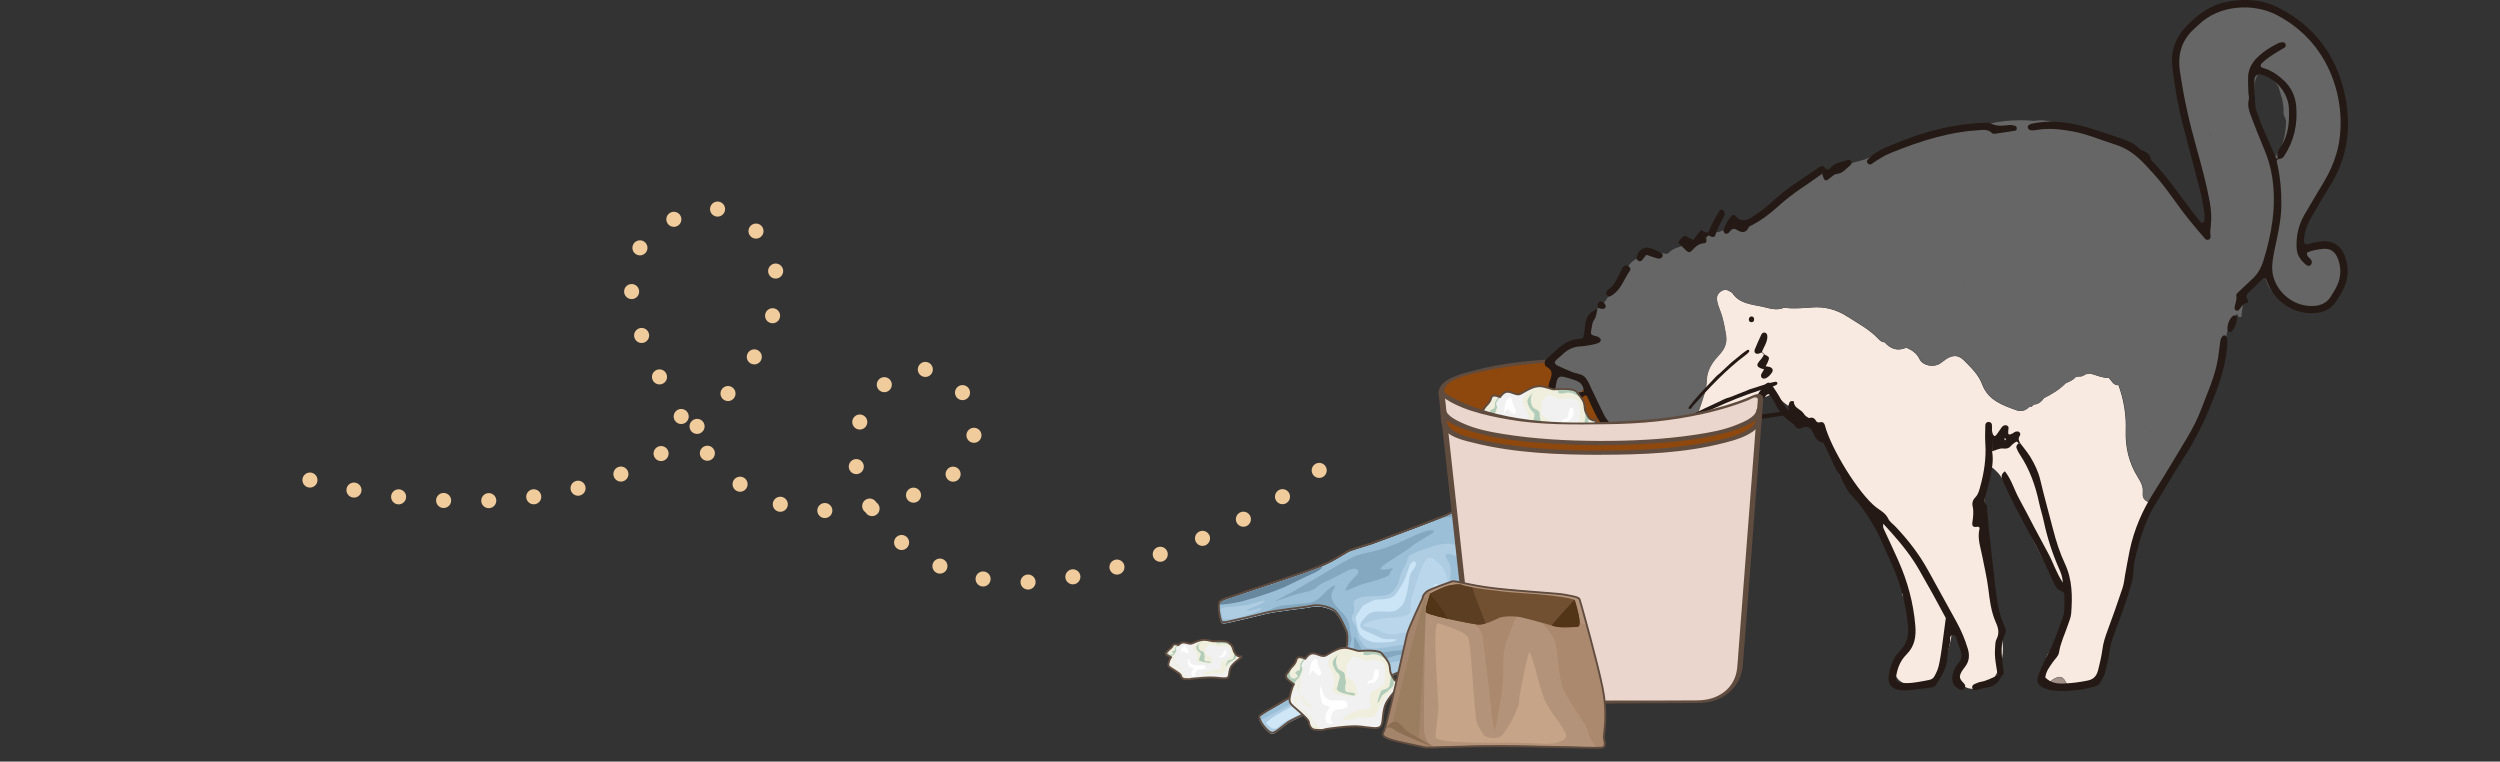 <?xml version="1.0" encoding="UTF-8"?>
<svg id="bg" xmlns="http://www.w3.org/2000/svg" viewBox="0 0 332.15 101.19">
  <rect x="0" y="0" width="332.15" height="101.19" fill="#333333" stroke="none"/>
  <defs>
    <style>
      .cls-1 {
        stroke: #604c3f;
        stroke-width: .25px;
      }

      .cls-1, .cls-2, .cls-3, .cls-4, .cls-5, .cls-6, .cls-7, .cls-8, .cls-9, .cls-10, .cls-11, .cls-12, .cls-13, .cls-14, .cls-15, .cls-16, .cls-17, .cls-18, .cls-19, .cls-20, .cls-21, .cls-22 {
        fill-rule: evenodd;
      }

      .cls-1, .cls-22 {
        fill: none;
        stroke-miterlimit: 10;
      }

      .cls-23 {
        fill: #f8eae1;
      }

      .cls-24 {
        fill: #ebd6cd;
      }

      .cls-25 {
        fill: #a19088;
      }

      .cls-26 {
        fill: #666;
      }

      .cls-27 {
        fill: #8e470c;
      }

      .cls-28 {
        fill: #241914;
      }

      .cls-29 {
        fill: #604c3f;
      }

      .cls-2 {
        fill: #5c3e22;
      }

      .cls-3 {
        fill: #523417;
      }

      .cls-4 {
        fill: #9b7d60;
      }

      .cls-5 {
        fill: #714f31;
      }

      .cls-6 {
        fill: #cfe6f7;
      }

      .cls-7 {
        fill: #cbe5f7;
      }

      .cls-8 {
        fill: #c5a487;
      }

      .cls-9 {
        fill: #ab896f;
      }

      .cls-10 {
        fill: #b1cdb9;
      }

      .cls-11 {
        fill: #a4846b;
      }

      .cls-12 {
        fill: #b3937a;
      }

      .cls-13 {
        fill: #aecde3;
      }

      .cls-14 {
        fill: #bad6ea;
      }

      .cls-15 {
        fill: #85a8c1;
      }

      .cls-16 {
        fill: #9cbfd8;
      }

      .cls-17 {
        fill: #8c6f53;
      }

      .cls-18 {
        fill: #f0efde;
      }

      .cls-19 {
        fill: #f0f1f0;
      }

      .cls-20 {
        fill: #fff;
      }

      .cls-21 {
        fill: #66879e;
      }

      .cls-22 {
        stroke: #f0cb9c;
        stroke-dasharray: 0 6;
        stroke-linecap: round;
        stroke-width: 2px;
      }
    </style>
  </defs>
  <g>
    <ellipse class="cls-27" cx="212.73" cy="52.03" rx="21.24" ry="4.31"/>
    <path class="cls-29" d="m191.13,52.13c.09,1.56,2.75,2.21,3.9,2.55,3.42,1.01,7.05,1.38,10.59,1.63,4.52.32,9.08.32,13.61.03,3.61-.24,7.29-.62,10.78-1.6,1.26-.35,3.77-.94,4.26-2.41s-1.93-2.31-2.91-2.65c-3-1.05-6.24-1.45-9.38-1.75-4.67-.45-9.39-.52-14.07-.3-4.07.2-8.23.55-12.17,1.62-1.27.34-4.5,1.06-4.6,2.82-.02.3.71.16.72-.09.09-1.59,3.27-2.19,4.39-2.47,3.16-.79,6.44-1.14,9.68-1.36,7.46-.51,15.37-.46,22.68,1.27,1.32.31,4.31.81,4.92,2.31s-2.58,2.33-3.49,2.59c-6.89,1.98-14.57,2.01-21.67,1.7-3.85-.17-7.75-.5-11.51-1.39-1.22-.29-4.9-.94-5-2.71-.01-.24-.74-.09-.72.19Z"/>
  </g>
  <g>
    <g>
      <g>
        <path class="cls-23" d="m284.67,65.5c.12-.8-.25-1.47-.65-2.1-1.2-1.92-1.68-4.03-1.6-6.26.07-2.06-.27-4.03-.96-5.96-.7.04-.91-.57-1.28-.97-.88.03-1.67-.37-2.49-.58-.22.04-.45.08-.67.11h-.02c-.34.41-.83.21-1.24.35-.36.44-.87.62-1.36.85-.82.85-1.82,1.43-2.86,1.96-.35.47-.75.85-1.39.85-.11.27-.34.34-.6.34-.45.49-1.06.63-1.62.43-1.86-.67-3.78-1.31-4.58-3.44-.48-1.29-1.47-2.23-2.41-3.18-.72-.73-1.45-.76-2.33-.23-.32.2-.59.46-.91.66-.85.52-2.25.26-2.67-.61-.39-.81-1.02-1.2-1.77-1.53-1.14.51-2.08.19-2.88-.71-.35,0-.61-.22-.82-.45-1.2-1.27-2.72-2.07-4.16-2.99-1.45-.93-3.01-1.33-4.73-1.19-1.22.1-2.46.18-3.69.05-.98.41-1.92.06-2.87-.16-1.44-.31-2.99-.38-3.94-1.78-.06-.08-.17-.13-.25-.19-.38-.26-.79-.35-1.21-.11-.46.26-.69.7-.62,1.21.07.47.23.94.41,1.38.42,1.05.61,2.14.79,3.26.16.95-.1,1.68-.66,2.37-.23.29-.5.56-.74.85-.66.81-1.12,1.73-1.15,2.77-.04,1.32-.53,2.5-.93,3.72-.39,1.21-1.1,2.19-1.98,3.07-.72.73-1.44,1.44-2.64,1.18-.37-.08-.75.1-.85.56.02.16.01.34.08.47.29.59,2.3,1.94,2.92,2.01.61.07,1.21-.03,1.68-.4.62-.49,1.2-.55,1.94-.25.85.35,1.54.06,2.07-.73.44-.67.97-1.27,1.44-1.92.19-.26.43-.54.47-.83.16-1.43,1.23-2.34,1.91-3.47.08-.13.21-.24.33-.34.25-.21.21-.84.5-.78,1.22.23,1.77-.9,2.26-.35,1.5,1.7,2.52,1.9,4.42,3.11,1.63,1.04,3.18,6.46,4.34,8.01.8,1.08,1.73,2.04,2.62,3.03.25.28.53.54.77.82,1.15,1.36,2.1,2.82,2.61,4.55.24.82.6,1.6.92,2.39.56,1.39,1.18,2.76,1.1,4.31-.02.4.12.77.48.95.7.36.77.95.73,1.63-.04.64-.08,1.29-.04,1.93.08,1.39-.19,2.65-1.13,3.73-.24.28-.4.63-.59.95-.81,1.32-.37,2.63,1.1,3.02,1.44.38,4.09-.06,4.78-2.17.56-1.73,1.26-3.4,1.31-5.24,0-.14.07-.36.17-.39.27-.1.36.16.45.34.41.82.52,1.74.76,2.61.17.6.14,1.15-.09,1.72-.2.49-.39,1.01-.46,1.53-.19,1.29.59,2.17,1.87,2.26,1.33.1,2.25-.51,2.94-1.58,1.01-1.56,1.29-3.31,1-5.09-.29-1.73-.5-3.48-1-5.18-.18-.61-.25-1.25-.34-1.89-.2-1.53-.3-3.08-.6-4.59-.28-1.42-.25-2.86-.39-4.29-.17-1.64.05-3.32.07-4.98,0-.56.21-1.04.39-1.55.13-.37.43-.42.75-.11.31.3.65.58.88.94.61.94,1.21,1.9,1.73,2.88.75,1.41,1.44,2.85,2.04,4.33.77,1.88,1.78,3.65,2.88,5.37.35.55.66,1.11.88,1.71,1.23.67,2,1.45,1.44,3.38-.62,2.13-1.48,4.27-2.73,6.13-.28.8-.58,1.59-.56,2.46.01.65.34.98.98,1.04.17-.12.33-.26.52-.36.85-.42,1.19-.27,1.66.72.75.02,1.5.04,2.25.07.44.02.84-.06,1.24-.25.42-.2.69-.47.75-.96.09-.85.34-1.67.64-2.46,1.2-3.14,2.13-6.36,2.9-9.63.8-3.43,1.74-6.81,3.06-10.08.1-.24.1-.52.15-.78-.61-.23-1.01-.59-.9-1.31Z"/>
        <path class="cls-25" d="m272.42,90.54c.17-.12.33-.26.52-.36.85-.42,1.19-.27,1.66.72-.51,0-1.03,0-1.54,0-.27,0-.5-.09-.63-.35Z"/>
        <path class="cls-26" d="m311.34,35.61c-.12-.47-.22-.94-.35-1.4-.26-.92-.92-1.42-1.82-1.6-1.1-.22-2.13-.07-3.06.59-.21-.06-.36-.17-.44-.38.24-.47.05-.89-.16-1.3.21-.64.42-1.28.63-1.93.2-.27.41-.54.44-.89.67-.96,1.36-1.91,2.02-2.88.27-.39.53-.8.56-1.31.2-.29.4-.58.4-.95.56-.72.74-1.61,1.12-2.41.64-1.37.84-2.81.62-4.3.22-.56.26-1.11-.11-1.62-.1-3.05-.82-5.91-2.7-8.37-1.1-1.44-2.33-2.78-3.71-3.96-1.62-1.39-3.53-2.14-5.7-2.15-.59,0-1.17,0-1.76,0-.63-.57-.72-.55-1.31.22.18.38.28.78.35,1.21.03.18.07.31.14.42-.06-.11-.11-.24-.14-.42-.07-.42-.17-.82-.35-1.21-1.22.29-2.41.65-3.38,1.52.08.04.14.09.2.14-.06-.05-.12-.1-.2-.14-.76.24-1.3.9-2.09,1.09-.13.03-.28.18-.35.31-.35.7-.95,1.28-.98,2.13h0c-.04.19-.08.37-.11.56.02.31.03.63.08.94,0,.04.04.08.08.12.04.04.09.06.13.07.02,0,.05,0,.08,0-.03,0-.06,0-.08,0-.04,0-.09-.04-.13-.07-.04-.04-.07-.08-.08-.12-.04-.31-.06-.63-.08-.94-.24.24-.27.55-.29.87-.08,1.05.05,2.08.36,3.09-.07.33.06.62.16.91-.01.1-.04.21-.04.31.1,1.96.71,3.83,1.04,5.76.12.71.9,1.07,1.01,1.77.11.68.14,1.37.65,1.91-.03.45-.08.91.26,1.29-.08.68.19,1.29.34,1.93-.11.43.01.84.06,1.26.16,1.31.3,2.62.44,3.93-.13.22-.26.44-.39.66-.22.02-.42-.04-.57-.2-.28-.31-.56-.63-.82-.96-1.28-1.68-2.54-3.37-3.82-5.05-.17-.22-.3-.54-.68-.46.03-.02.05-.05.05-.07,0-.08-.04-.16-.06-.24-.04-.19-.14-.31-.34-.33,0,0,0,0,0,0,0-.21-.14-.34-.31-.44-.24-.38-.53-.7-.92-.92-.24-.38-.52-.74-.93-.96-.48-.7-1.1-1.18-1.96-1.32-.49-.33-.84-.89-1.52-.88-.86-.32-1.66-.8-2.61-.84-.17-.06-.34-.12-.51-.18-.93-.53-1.95-.59-2.98-.61-.17-.16-.38-.2-.61-.16-1.25-.39-2.48-.85-3.83-.59-2.67-.25-5.28.05-7.83.87-.21,0-.42,0-.63.01-.18-.05-.31.01-.41.16-.09-.03-.16-.01-.23.05-1.36.03-2.66.33-3.9.9-.3-.04-.6-.1-.9-.13-.39-.03-.68.14-.83.52-.56.15-1.12.28-1.67.44-.55.16-1.11.31-1.51.78-.2.03-.43.15-.6.09-.64-.22-1.2-.06-1.76.23-.27.14-.55.26-.83.39-.49.49-1.11.74-1.77.92-1.33.36-2.67.72-3.98,1.13-1.11.35-2.23.7-3.11,1.53-.11,0-.19.04-.24.13-1.47.76-2.82,1.69-4.13,2.68-.76.57-1.59,1.06-2.15,1.85-.19.1-.4.16-.55.29-.65.55-1.29.9-2.15.36-.33-.2-.73-.05-1,.28-.63.76-1.33,1.38-2.4,1.35-.05,0-.1.04-.15.06-.59.2-1,.82-1.74.69-.69-.12-1,.77-1.7.68-.71.56-1.74.52-2.37,1.25-.16.18-.38.18-.59.13-.31-.07-.62-.17-.93-.24-.8-.19-1.58-.32-2.12.56-.09.16-.35.22-.55.31-.77.36-1.31.96-1.56,1.74-.38,1.21-1.16,2.14-1.99,3.06-.25.27-.57.49-.68.87-.1.03-.16.1-.17.2-.96.56-1.48,1.48-1.99,2.41-.29.53-.34,1.1-.36,1.69-.01.4.39.87-.02,1.19-.31.24-.77.32-1.17.43-.71.21-1.43.37-2.14.59-.35.11-.69.27-1,.47-.31.2-.32.52-.19.85-.13.08-.29.13-.39.25-.29.34-.24.61.14.69.49.1,1.11-.03,1.15.75-.48.58-.93,1.18-1.05,1.94-.09.55.15,1.09.61,1.15,1.28.17,2.56.28,3.57-.8.2.01.4.02.61.03,0,0,0-.01,0-.02,0,0,0,.01,0,.02.26.75.53,1.5.77,2.26.36,1.12,1.07,1.92,2.13,2.44,1.43.7,2.83,1.45,4.26,2.15.73.36,1.49.56,2.31.33.1-.46.48-.64.85-.56,1.2.26,1.91-.45,2.64-1.18.88-.88,1.59-1.87,1.98-3.07.4-1.22.89-2.39.93-3.72.03-1.04.48-1.96,1.15-2.77.24-.29.5-.56.74-.85.56-.69.82-1.42.66-2.37-.19-1.11-.37-2.21-.79-3.26-.18-.44-.34-.91-.41-1.38-.07-.51.15-.95.62-1.21.42-.24.83-.15,1.21.11.09.06.2.11.25.19.95,1.41,2.5,1.47,3.94,1.78.06-.23.11-.47.13-.7-.03.23-.07.47-.13.7.95.22,1.89.57,2.87.16,1.23.12,2.46.05,3.69-.05,1.73-.15,3.28.26,4.73,1.19,1.44.92,2.97,1.72,4.16,2.99.22.23.47.44.82.45.02-.19,0-.36-.02-.53.03.17.04.34.02.53.79.9,1.73,1.22,2.88.71.74.33,1.38.72,1.77,1.53.41.87,1.82,1.13,2.67.61.32-.2.59-.46.91-.66.88-.54,1.61-.5,2.33.23.94.95,1.93,1.89,2.41,3.18.79,2.13,2.71,2.77,4.58,3.44.55.2,1.17.05,1.62-.43-.25-.15-.43-.35-.57-.56.14.21.31.41.57.56.26,0,.49-.06.6-.34.64,0,1.04-.38,1.39-.85,1.04-.53,2.04-1.11,2.86-1.96h0c.49-.23,1-.42,1.36-.85.41-.13.91.06,1.24-.34h.02c.22-.05.45-.09.67-.12.83.21,1.61.61,2.49.58.37.4.58,1.01,1.28.97.69,1.93,1.03,3.9.96,5.96-.08,2.23.4,4.33,1.6,6.26.39.63.77,1.3.65,2.1-.11.72.3,1.08.9,1.31.37-.07.71-.19.89-.56.31-.66.62-1.31.93-1.97.25-.28.52-.54.59-.93.76-.73,1.25-1.64,1.7-2.58.62-.36.76-1.01.97-1.62-.2-.02-.39-.07-.56-.13.17.07.36.11.56.13,1.16-1.55,2.06-3.24,2.59-5.11.39-.33.7-.7.45-1.26.53-.99.77-2.08,1.07-3.15.24-.86.61-1.7.59-2.62.24-.84.56-1.66.4-2.56.25-1.04.86-1.91,1.41-2.8-.02.11.03.2.13.25,0,.22.15.26.32.25.13,0,.18-.1.15-.23.06-.47.12-.94.17-1.41.09-.91.26-1.77,1.07-2.37.29-.21.52-.53.6-.91.34-.19.46-.57.7-.85.15-.18.43-.15.49.06.08.25.11.52.21.77.31.79.61,1.6,1.51,1.94.28.46.85.04,1.15.38.3.33.71.47,1.08.68.23.13.47.25.71.37,1.67.84,3.12.22,4.07-.81.32-.35.58-.77.94-1.09.94-.85,1.18-1.87.88-3.06Zm-4.8-18.75s0,0,0,0c-.04.02-.08.05-.12.07.04-.02.09-.04.12-.07Zm-16.91-9.25s-.04.02-.06.03c.02-.01.05-.02.06-.03.15-.27.31-.55.39-.84-.08.3-.24.57-.39.84Zm1.46-.46c.09-.06.19-.1.29-.13-.1.03-.2.07-.29.13-.07.05-.13.1-.18.16.05-.06.11-.11.18-.16Zm1.36,1.03c-.21.12-.45.18-.69.23-.16.03-.33.05-.5.07.16-.02.33-.04.5-.07.25-.04.49-.1.69-.23.14-.08.26-.19.36-.34-.1.15-.23.26-.36.34Zm-.14-1.17c-.19-.28-.29-.57-.32-.88.03.3.13.59.32.88.38.01.62.17.64.58-.02-.41-.27-.57-.64-.58Zm-82.62,43.19h0c-.27-.08-.54-.16-.81-.24.27.08.54.15.81.24Zm10.29,6c-.06.13-.09.27-.1.41h0c0-.14.04-.28.1-.41Zm1.23,1.73c-.2-.02-.38-.06-.55-.14.16.07.35.12.55.14.15.01.28-.01.41-.06-.13.05-.26.07-.41.06Zm.97-.67c.06-.14.09-.31.1-.48h0c0,.18-.04.34-.1.48Zm10.68-23.39c-.29.13-.53.3-.66.5.13-.2.37-.37.66-.5.08,0,.16.02.23.05-.07-.03-.15-.05-.23-.05Zm15.89-.33c-.13,0-.25-.02-.36-.07-.11-.05-.19-.13-.26-.26-.1-.06-.18-.12-.24-.2.06.08.14.14.24.2.06.13.15.21.26.26.11.05.23.06.36.07.1.21.24.39.41.5-.17-.12-.31-.29-.41-.5Zm4.78,2.46c-.35.33-.48.45-.71.42.23.04.36-.09.71-.42.25-.07.45-.2.56-.4-.11.21-.31.33-.56.4Zm8.01,1.41c-.32.12-.53.36-.63.68.09-.32.3-.56.63-.68.02-.08.06-.15.12-.2-.05.05-.09.12-.12.2Zm7.52,4.3c-.37.06-.74.09-1.11.17.36-.08.74-.12,1.1-.17.04-.1.08-.2.11-.3-.03.1-.07.2-.1.3Zm.43-.22c-.11.11-.21.21-.32.32.11-.11.21-.21.32-.32h0c.2,0,.4,0,.61,0-.2,0-.4,0-.61,0Zm1.67,3.54s.08-.1.1-.14h0s-.07.09-.1.14Zm4.27-20.42h0c-.27-.18-.53-.37-.64-.69.11.33.36.52.64.69Zm-1.6,25.48c-.01.11.01.21.06.29-.05-.08-.07-.18-.06-.29Zm1.24-.71c-.17,0-.31,0-.44.01.13-.02.28-.02.44-.01.12,0,.21.03.29.06-.08-.04-.18-.06-.29-.06Zm1.31-24.44h0c.22.06.44.11.66.15-.22-.04-.44-.09-.66-.15Zm5.22,17.84c-.63,0-1.16-.41-1.34-.96.18.55.71.95,1.34.96.11,0,.21,0,.31-.02-.1.02-.21.02-.31.02Zm6.9,14.66c.02.1.06.2.11.29-.05-.09-.09-.19-.11-.29-.02-.11-.04-.21-.06-.29.02.09.04.18.06.29Zm-.85-.97c.25.02.41.04.52.1.11.06.16.16.22.36-.05-.19-.11-.3-.22-.36-.11-.06-.26-.08-.52-.1-.11,0-.22-.03-.32-.05.1.02.21.04.32.05Zm-2,4.93c.09,0,.16,0,.2.04.32.36.73.61,1.13.88-.39-.27-.81-.52-1.13-.88-.03-.04-.11-.05-.2-.04Zm.36-3.66c-.11-.23-.25-.42-.43-.59.19.17.32.36.43.59Zm.5-1.77c.16.16.33.28.52.36-.19-.08-.36-.2-.52-.36-.15-.15-.32-.28-.48-.42.16.14.33.27.48.42Zm-1.84-.64c.07-.2.2-.32.36-.36-.16.04-.29.16-.36.36-.06.19-.1.35-.12.5.01-.15.05-.32.12-.5Zm9-37.94c.01.08,0,.15,0,.23-.02.33-.04.67-.07,1,.02-.33.04-.67.06-1,.02-.08.02-.15,0-.23.02-.04.04-.08.06-.11-.02.04-.04.08-.06.11Zm.08-1.96h0c-.08-.3-.06-.59,0-.86-.07.27-.08.56,0,.86Zm1.11-5.43c-.09-.13-.19-.25-.28-.38-.28-.75-.55-1.52-1.29-1.9.74.39,1.01,1.15,1.29,1.9.09.13.19.25.28.38h0Zm5.05-.22c-.05-.07-.09-.15-.15-.2.05.05.1.13.15.2Zm1.78-3.43c-.1.06-.22.09-.3.05-.11-.06-.21-.14-.31-.23-.3-.27-.55-.66-.72-1.09.17.43.42.82.72,1.09.1.09.2.17.31.23.08.04.2.01.3-.05Zm-1.14.98c-.18.07-.27.04-.37-.1.11.14.19.17.37.1Zm3.1.61c.05,0,.1-.02.16-.03-.05.01-.1.03-.16.03-.16,0-.3.02-.42.05.13-.04.27-.05.42-.05Zm-2.93-4.69c.12.23.25.45.37.68-.13-.23-.25-.45-.37-.68-.01-.03-.06-.04-.12-.04.06,0,.1.02.12.04Zm-.52.12s.05-.07.09-.1c.04-.03.1-.06.14-.09h0s-.09.06-.14.09c-.04.03-.08.06-.09.1-.04.12-.06.26-.07.4,0-.14.03-.27.07-.4Zm-1.23,2.39c-.17-.3-.25-.65-.22-1.07-.03.42.05.78.22,1.07Zm-.33-1.46c-.08-.11-.19-.2-.33-.23-.15-.04-.31-.07-.46-.11.15.04.31.07.46.11.13.04.25.12.33.23Zm-3-.05s-.02.05-.02.08c0-.03.01-.05.02-.08Zm1.29,34.12h0,0s0,0,0,0Zm1.71-29.9c-.1-.32-.22-.63-.37-.92.15.29.27.6.37.92.04.15.09.28.15.39-.06-.12-.11-.25-.15-.39Zm4.18,11.54c-.12.23-.27.45-.48.77-1.23-1.25-1.73-2.84-2.47-4.27-.13.06-.27.12-.4.17.13-.05.27-.11.4-.17.01-.88-.02-1.74-.45-2.54.05-.91.1-1.81.14-2.72.02-.49.19-.94.42-1.37.52-.16,1.05-.17,1.57-.04.39.55.77,1.1,1.16,1.66.33,1.12.76,2.22.68,3.44-.02.34.22.7.34,1.06-.03,1.4-.23,2.77-.91,4.02Zm1.4-12.29c.14-.12.24-.29.27-.47-.03.18-.12.35-.27.47Z"/>
      </g>
      <g>
        <path class="cls-28" d="m302.67,21.15c-.29.21-.15.47-.09.72.4,1.79.54,3.6.52,5.43-.03,2-.48,3.93-.9,5.87-.15.68-.26,1.37-.31,2.06-.22,2.87,2.4,5.59,5.49,5.42.97-.05,1.77-.41,2.29-1.25.37-.59.75-1.17.99-1.83.38-1.06.36-2.11-.03-3.15-.41-1.09-1.11-1.51-2.25-1.33-.63.1-1.28.18-1.87.48-.13.53.44.67.59,1.05.08.21.07.42-.1.59-.19.17-.4.14-.58,0-.73-.59-1.24-1.26-1.29-2.29-.08-1.55.24-2.99,1-4.32.85-1.49,1.74-2.95,2.62-4.42.72-1.2,1.29-2.46,1.68-3.81,1.57-5.39,0-14.32-8.03-18.42-2.86-1.46-7.43-1.46-10.34,1.38-.15.15-.31.3-.47.44-1.7,1.51-2.29,3.36-1.97,5.63.49,3.52,1.28,6.95,2.24,10.36.65,2.32,1.28,4.65,1.72,7.02.2,1.07.27,2.12.15,3.2-.05.48-.12.95-.03,1.44.02.12-.07.32-.18.39-.19.13-.42.07-.57-.11-.73-.85-1.47-1.7-2.17-2.58-1.58-1.96-2.91-4.12-4.61-5.98-.54-.59-1.07-1.2-1.65-1.76-1-.99-2.14-1.75-3.51-2.18-1.89-.59-3.71-1.39-5.67-1.75-1.6-.29-3.18-.46-4.79-.18-.21.04-.43.06-.64.05-.22,0-.41-.12-.49-.34-.08-.21.14-.45.46-.53,2.25-.51,4.48-.27,6.69.27.88.22,1.74.51,2.61.79.87.28,1.72.59,2.59.88.87.29,1.72.6,2.38,1.28.14.15.34.27.53.35.52.2.95.46,1.07,1.08.04.19.24.35.38.5,2.03,2.15,3.66,4.62,5.46,6.95.26.34.53.67.82.98.05.06.2.07.28.03.08-.03.17-.14.17-.22.02-.37.06-.75,0-1.12-.14-.9-.28-1.8-.5-2.68-.74-2.91-1.52-5.8-2.28-8.7-.67-2.54-1.12-5.13-1.45-7.74-.27-2.17.32-4.02,1.83-5.59,1.52-1.57,3.21-2.85,5.41-3.27,2.44-.46,4.79-.31,7.03.87,4.72,2.48,7.56,6.38,8.65,11.56.91,4.33.32,8.42-2.08,12.2-.8,1.27-1.55,2.57-2.31,3.86-.52.88-.91,1.82-1.03,2.85-.09.84.07,1.04.83.78.4-.14.83-.19,1.26-.26,1.59-.23,2.75.42,3.31,1.9.56,1.47.53,2.95-.16,4.37-.28.58-.62,1.13-.98,1.66-.67,1.01-1.65,1.5-2.84,1.57-2.64.15-4.98-1.25-6.11-3.64-.16-.33-.29-.68-.42-.99-.39-.13-.49.19-.67.35-.54.52-1.05,1.08-1.61,1.57-.36.32-.37.58-.1.94.06.09-.02.42-.06.42-.63.05-.82.6-1.16.98-.05.06-.2.06-.29.04-.18-.04-.26-.21-.25-.36.05-.56.37-1.06.22-1.67-.04-.15.28-.42.47-.6.58-.56,1.17-1.1,1.75-1.65.67-.65,1.11-1.43,1.39-2.32,1.12-3.62,1.75-7.29,1.18-11.09-.2-1.33-.58-2.61-1.11-3.85-.61-1.43-1.16-2.88-1.72-4.33-.27-.7-.48-1.41-.28-2.19.07-.29-.05-.63-.06-.94-.02-.7-.06-1.39-.03-2.09.04-.95.46-1.77,1.11-2.43.83-.85,1.83-1.49,2.89-2.01.18-.09.41-.11.62-.12.16,0,.31.09.35.27.04.16.03.33-.12.43-.27.17-.56.32-.83.49-.78.48-1.56.95-2.21,1.6-.24.24-.19.52.13.61,1.12.31,2.03.94,2.86,1.73.97.94,1.48,2.09,1.59,3.42.19,2.37-.29,4.58-1.62,6.58-.21.32-.5.37-.82.4-.19-.63.03-1.18.37-1.67,1.08-1.55,1.16-3.31,1.09-5.09-.08-1.99-1.67-3.91-3.61-4.46-.55-.16-.97.12-.97.72,0,1.17.06,2.35.13,3.52.02.31.17.62.27.92.69,2.03,1.64,3.95,2.48,5.91.03.07.16.09.25.13Z"/>
        <path class="cls-28" d="m268.43,58.91c.44.6.93,1.16,1.32,1.8.59.96,1.06,1.96,1.33,3.08.51,2.19,1.13,4.35,1.69,6.54.4,1.56.89,3.1,1.57,4.55,1,2.12,1.01,4.36.84,6.62-.04.52-.27,1.03-.44,1.54-.41,1.21-.98,2.37-1.18,3.65-.08.5-.5.82-.77,1.21-.46.66-.97,1.29-1.05,2.11.7.72,1.55.85,2.49.8,1.07-.05,2.12-.17,3.18-.4.86-.19,1.17-.71,1.35-1.39.24-.93.45-1.87.58-2.83.11-.81.35-1.55.63-2.31.72-1.91,1.38-3.83,2.03-5.76.19-.55.24-1.15.34-1.73.21-1.11.39-2.22.62-3.32.59-2.76,1.69-5.29,3.21-7.67,1.5-2.35,2.91-4.76,4.35-7.14.78-1.29,1.46-2.62,1.99-4.03.81-2.15,1.79-4.25,2.16-6.55.11-.69.19-1.38.28-2.07.04-.32.08-.65.3-.9.1-.12.25-.22.42-.12.08.05.19.13.2.21.04.32.07.64.05.95-.11,1.83-.53,3.6-1.14,5.33-1.27,3.6-2.83,7.05-4.96,10.24-1.16,1.74-2.14,3.59-3.27,5.35-1.53,2.39-2.3,5.06-2.93,7.78-.2.88-.11,1.8-.34,2.7-.62,2.45-1.54,4.79-2.42,7.15-.25.66-.44,1.31-.54,2.01-.15,1-.37,2-.62,2.98-.12.46-.38.88-.6,1.31-.15.29-.4.5-.73.59-1.87.53-3.78.75-5.72.53-.32-.04-.64-.12-.93-.24-.95-.37-1.23-.89-.86-1.87.43-1.09.92-2.16,1.46-3.2.73-1.39,1.17-2.87,1.72-4.33.37-.98.21-2.02.23-3.03,0-.23-.13-.43-.34-.49-.66-.18-.88-.75-1.13-1.27-.56-1.16-1.05-2.35-1.63-3.49-1.13-2.19-2.33-4.35-3.46-6.54-.59-1.14-1.1-2.32-1.66-3.48-.22-.45-.14-.82.32-1.17.88,1.1,1.24,2.47,1.91,3.68.68,1.22,1.3,2.46,1.95,3.69.63,1.18,1.27,2.36,1.9,3.54.65,1.21,1.06,2.55,1.94,3.9-.04-.82-.28-1.36-.51-1.89-.89-2.02-1.56-4.1-2.02-6.26-.18-.84-.45-1.66-.63-2.49-.48-2.27-1.24-4.42-2.54-6.37-.18-.26-.33-.56-.44-.85-.11-.29.07-.51.29-.69l.11.02h.11Z"/>
        <path class="cls-28" d="m237.63,53.81c.04-.1.08-.25.15-.39.07-.16.54-.19.55-.05.02.78.73.95,1.14,1.37.15.15.26.34.39.51.13.17.31.36.52.29.45-.15.71.04.92.4.13.23.34.19.56.15.32-.06.52.12.59.4.78,3.05,4.49,9.11,6.83,10.92.59.45,1.25.76,1.59,1.5.19.42.64.71.97,1.06,1.66,1.76,3.14,3.65,4.31,5.78,1.26,2.3,2.54,4.59,3.8,6.89.62,1.13,1.12,2.3,1.49,3.54.27.89.2,1.68-.37,2.42-.16.21-.33.42-.46.65-.34.65-.31.91.29,1.52.25.25.26.43.08.67-.19.26-.44.27-.7.12-.77-.46-1.02-1.03-.85-1.89.12-.59.36-1.12.76-1.57.44-.49.52-1.03.29-1.64-.13-.35-.22-.72-.36-1.06-.17-.4-.16-1.11-.73-1.02-.44.07-.25.74-.34,1.14-.14.63-.32,1.26-.34,1.89-.05,1.41-.8,2.49-1.52,3.6-.1.16-.34.29-.53.31-1.06.15-2.12.3-3.18.39-.47.04-.97,0-1.43-.11-.81-.2-1.23-.86-1.13-1.69.17-1.3.59-2.53,1.53-3.47.96-.97,1.17-2.08,1.04-3.38-.27-2.69-.91-5.27-1.99-7.74-.58-1.32-1.17-2.64-1.76-3.96-.4-.88-.89-1.7-1.41-2.52-.69-1.08-1.41-2.1-2.33-3.01-.76-.75-1.3-2.41-1.97-3.25-.1-.12-1.69-3.75-1.8-3.76-.99-.14-1.12-1-1.53-1.68-.23-.39-.74-.56-1.25-.3-.48.24-.84.02-1.07-.4-.44-.8-.82-1.63-.77-2.64Zm12.58,15.78l-.06.04.09-.02c-.15.34.02.62.15.91.61,1.31,1.22,2.62,1.81,3.94,1.23,2.76,2.02,5.63,2.27,8.66.12,1.46-.08,2.75-1.18,3.84-.78.77-1.19,1.77-1.36,2.86-.09.56.08.82.62.89,1.03.14,2.02-.05,3.03-.23,1.23-.22,1.25-.19,1.74-1.26.18-.38.28-.81.36-1.22.14-.68.24-1.37.33-2.06.18-1.27.34-2.54.51-3.82-.59-1.08-1.16-2.17-1.76-3.25-.54-.98-1.12-1.95-1.66-2.94-1.05-1.89-2.38-3.56-3.81-5.16-.36-.4-.72-.79-1.08-1.19Z"/>
        <path class="cls-28" d="m212.28,40.93c-.18.52-.14,1.09-.5,1.59-.23.32-.27.8-.35,1.22-.13.73-.12.73.77.97.05.01.11.02.15.05.11.1.27.2.31.32.07.24-.11.41-.31.49-.24.1-.51.17-.77.22-.53.09-1.06.21-1.59.23-.97.04-1.76.43-2.42,1.1-.34.34-.79.56-1.01,1,.05.33.31.43.55.54.59.26,1.17.53,1.77.77.55.21,1.25.25,1.63.62.48.46.72,1.17,1.02,1.79.52,1.05,1.01,2.13,1.53,3.18.33.68.81,1.25,1.42,1.71.66.5,1.33.87,2.2.81.81-.05,1.6.16,2.37.37,1.46.39,2.67,1.13,3.38,2.51.27.54.52.52.99.27.48-.25.92.03,1.34.3.6.38.78.35,1.23-.07.58-.53.91-1.18,1.04-1.95,0-.06.17-.11.26-.13.13-.03.22.03.24.15.02.16.08.33.04.47-.17.56.08.73.6.83.36.07.4.52.08.74-.97.67-1.94,1.34-3.05,1.76-.35.13-.72.22-1.09.25-.86.06-1.6-.15-1.97-1.04-.13-.29-.31-.56-.44-.86-.51-1.17-1.43-1.85-2.61-2.2-.77-.23-1.55-.44-2.37-.42-1.94.06-3.2-1.04-4.19-2.51-.47-.71-.8-1.51-1.18-2.28-.17-.33-.3-.69-.46-1.02-.07-.15-.26-.25-.37-.15-.9.82-2.07.79-3.15.93-1.34.18-1.87-.44-1.69-1.8.05-.37.1-.75.23-1.1.28-.74.48-1.39-.45-1.87-.31-.16-.3-.78-.02-1.01,1.29-1.09,2.37-2.52,4.27-2.67.65-.05.67-.14.77-.8.03-.21.05-.43.07-.64.02-.16.03-.32.06-.48.22-1.22.55-1.62,1.73-2.14l-.03-.03Zm-1.87,11.1c0-1.03-.62-1.36-1.46-1.62-2-.63-2.04-.64-2.33,1.43-.08.56.15.81.72.73.99-.15,1.98-.34,3.06-.53Z"/>
        <path class="cls-28" d="m264.67,59.97c.24,1.29-.07,2.54-.32,3.79-.14.68-.37,1.34-.53,2.01-.11.45-.35.9.11,1.34.12.11.05.41.07.62.1,1.01.18,2.02.29,3.03.24,2.23.48,4.46.75,6.68.24,1.96.41,3.93,1.29,5.75.17.35.22.73.05,1.09-.62,1.27-.45,2.6-.31,3.93.04.37.11.74.14,1.11.02.23-.12.4-.32.51-.16-.03-.31-.06-.47-.08-.18-1.22-.47-2.42-.35-3.67.04-.37,0-.79.16-1.1.43-.8.3-1.49-.06-2.28-.64-1.43-.82-3-1.01-4.53-.17-1.39-.5-2.73-.76-4.1-.23-1.25-.72-2.47-.41-3.79.07-.3-.18-.32-.39-.28-.43.08-.61-.14-.56-.52.1-.74.22-1.47.04-2.23-.1-.42.04-.86.37-1.19.4-.4.51-.93.65-1.44.52-1.87.8-3.77.67-5.72-.06-.8-.01-1.61,0-2.41,0-.25.19-.42.4-.43.2-.02.44.11.47.35.04.26.01.52.01.79,0,.92.01,1.85.02,2.77Z"/>
        <path class="cls-28" d="m263.51,16.33c.32,0,.7-.09.95.05.81.45,1.64.32,2.49.23.25-.03.53.04.78.11.16.04.24.21.22.38-.01.09-.08.24-.14.25-.95.16-1.89.3-2.84.43-.1.01-.23-.02-.3-.09-.63-.63-1.41-.4-2.13-.36-1.77.1-3.5.45-5.21.89-2.07.53-4.07,1.28-6.06,2.07-.95.37-1.79.94-2.64,1.51-.21.14-.4.01-.54-.18-.12-.16-.02-.32.08-.43.69-.79,1.59-1.26,2.52-1.66,2.41-1.04,4.86-1.93,7.43-2.5,1.78-.39,3.57-.66,5.39-.69Z"/>
        <path class="cls-28" d="m242.08,23.09c-.74.52-1.48,1.07-2.24,1.57-1.35.88-2.62,1.86-3.81,2.94-1,.9-2.07,1.7-3.27,2.32-.14.07-.35.12-.4.24-.36.83-.94.79-1.56.4-.5-.32-.77-.11-1.04.29-.05.08-.16.15-.26.18-.09.03-.25.06-.3,0-.11-.1-.26-.28-.23-.39.2-.73.61-1.36,1.07-1.95.13-.17.39-.17.56.03.67.81,1.46.59,2.15.14.94-.61,1.86-1.28,2.68-2.04,1.86-1.73,4-3.06,6.08-4.47.3-.2.63-.48.96-.04-.13.26-.26.52-.39.78Z"/>
        <path class="cls-28" d="m235.01,52.36c-.32.04-.44.28-.6.5-.77,1.03-1.53,2.06-2.32,3.08-.21.27-.34.52-.36.86-.02.34-.2.6-.47.81-.17.14-.37.3-.57.21-.26-.11-.11-.33-.07-.53.19-1.08.72-1.95,1.43-2.78.66-.77,1.17-1.66,1.75-2.5.21-.3.44-.6.69-.88.35-.38.65-.39.91,0,.44.67.91,1.33,1.27,2.04.51.98,1.19,1.77,2.14,2.33.18.11.33.26.46.43.05.06.04.21.01.3-.04.17-.17.26-.35.27-.28.01-.52-.08-.75-.23-.91-.6-1.65-1.35-2.16-2.33-.29-.57-.58-1.14-1.02-1.6Z"/>
        <path class="cls-28" d="m264.67,59.97c0-.92-.01-1.85-.02-2.77.04.15.05.32.11.46.09.19.24.4.44.16.27-.32.48-.69.73-1.03.16-.21.39-.37.68-.26.34.12.24.39.21.65-.06.6.04.66.55.42.14-.07.26-.2.4-.24.14-.04.32-.06.44,0,.21.11.27.37.14.54-.27.37-.12.68.06,1h-.11s-.11-.02-.11-.02c-.12-.07-.19-.3-.38-.16-.21.15-.43.29-.6.49-.3.35-.59.44-1.09.38-.47-.05-.98.24-1.47.38Zm1.84-1.57c-.04-.07-.07-.14-.11-.21-.04.03-.11.08-.1.1.01.08.06.15.09.22.04-.03.07-.07.12-.11Z"/>
        <path class="cls-28" d="m242.08,23.09c.13-.26.26-.52.39-.78.2.2.44.35.66.06.61-.77,1.54-.83,2.37-1.12.11-.04.33.03.41.12.15.18.11.42-.06.56-.55.47-1.02,1.11-1.81,1.18-.36.03-.55.27-.8.46-.77.61-.79.6-1.17-.5Z"/>
        <path class="cls-28" d="m226.68,31.68c.12.29.02.63-.24.64-.76.02-1.21.49-1.66.98-.24.26-.45.25-.67.06-.39-.35-.75-.72-1.11-1.06.06-.16.08-.27.14-.35.61-.75.61-.75,1.47-.23.13.08.29.11.44.17.01-.05.03-.1.05-.15.25-.35.49-.73.77-1.05.15-.17.37-.07.51.1-.02.34-.07.68.29.9Z"/>
        <path class="cls-28" d="m221.53,55.84s.07,0,.1,0c.42.14.75.9.55,1.3-.04.09-.13.17-.22.21-.16.06-.34.08-.51.11-.53.09-.66.01-.85-.52-.11-.3-.11-.36.29-.5.25-.09.3-.26.4-.43.05-.1.13-.16.25-.17Z"/>
        <path class="cls-28" d="m213.84,39.4c-.21.02-.49-.31-.45-.45.04-.15.08-.36.18-.42.91-.5,1.2-1.44,1.65-2.27.15-.28.27-.58.47-.82.18-.22.47-.24.7-.05.17.14.31.36.17.55-.79,1.1-1.16,2.51-2.38,3.29-.13.08-.28.13-.35.17Z"/>
        <path class="cls-28" d="m234.34,47.04c.78.4.79.41.55,1.02-.07.19-.19.37-.31.6.26.05.47.06.65.14.29.13.37.42.21.66-.24.36-.52.69-.94.83-.12.04-.34,0-.43-.09-.09-.09-.13-.3-.09-.42.09-.24.25-.45.4-.71-.19-.06-.34-.09-.48-.15-.44-.2-.51-.39-.32-.71.24-.4.68-.68.77-1.18l-.02.02Z"/>
        <path class="cls-28" d="m265.43,89.73c.16.03.31.06.47.08-.32.87-.93,1.37-1.86,1.52-.47.07-.92.24-1.38.34-.26.06-.57.05-.63-.29-.06-.31.19-.46.45-.56.2-.07.39-.18.6-.21.85-.14,1.59-.55,2.36-.89Z"/>
        <path class="cls-28" d="m218.73,33.85c-.2.25-.38.51-.59.74-.1.11-.27.16-.43.08-.22-.11-.3-.3-.26-.51.18-.88.91-1.43,1.73-1.21.55.15,1.07.42,1.59.67.09.05.16.29.13.41-.04.13-.19.26-.33.3-.14.05-.32.02-.46-.02-.45-.13-.89-.29-1.38-.46Z"/>
        <path class="cls-28" d="m227.05,30.76c.3-.97.88-1.81,1.36-2.69.1-.19.35-.28.54-.13.11.08.18.26.19.4,0,.15-.05.32-.12.46-.39.81-.89,1.57-1.12,2.46-.08.29-.45.28-.89.03.01-.18.02-.35.04-.53Z"/>
        <path class="cls-28" d="m234.36,47.03c-.18-.39-.42-.13-.64-.06-.22.07-.44.05-.57-.12-.07-.1-.06-.32,0-.45.26-.63.54-1.26.83-1.88.09-.19.22-.38.47-.33.33.07.37.34.36.61-.03.66-.39,1.2-.65,1.77-.1.22-.06.4.2.48,0,0,.02-.02.02-.02Z"/>
        <path class="cls-28" d="m296.2,44.1c-.08-.06-.21-.11-.23-.18-.15-.64.24-1.65.75-1.98.16-.1.53.05.51.22-.08.69-.23,1.36-.74,1.88-.06.06-.2.04-.3.06Z"/>
        <path class="cls-28" d="m212.31,40.96c-.02-.16-.07-.32-.05-.47.07-.42.32-.55.65-.38.34.18.53.55.38.75-.19.26-.45.2-.71.12-.1-.03-.2-.04-.3-.07,0,0,.03.03.03.03Z"/>
        <path class="cls-28" d="m233.05,42.54c-.04.17-.19.31-.43.26-.16-.03-.27-.16-.27-.34,0-.25.16-.43.37-.42.21,0,.37.18.33.5Z"/>
        <path class="cls-28" d="m227.05,30.76c-.01.18-.02.35-.04.53-.21.05-.28.22-.34.4-.36-.22-.3-.57-.29-.9.22.12.45.17.66-.02Z"/>
        <path class="cls-28" d="m225.11,31.74c-.02.05-.04.1-.05.15,0,0-.03-.09-.03-.09l.08-.06Z"/>
      </g>
    </g>
    <path class="cls-28" d="m223.06,56.62c.07-.07.14-.16.23-.21,3.92-1.99,7.88-3.88,12.06-5.01.19-.05.39-.13.58-.22.14-.07.25-.17.21-.31-.04-.14-.19-.17-.33-.14-.35.07-.69.15-1.04.26-.69.21-1.37.44-2.06.66-.2.06-.4.12-.58.22l-2.28.9c-.58.14-1.16.45-1.72.72-1.84.86-3.7,1.69-5.43,2.77,0,0-.46.47.37.37Z"/>
    <path class="cls-28" d="m224.75,54.23c.03-.07.05-.15.1-.21,2.22-2.49,4.49-4.93,7.13-6.89.12-.09.24-.2.34-.32.08-.09.13-.19.06-.28-.07-.09-.18-.07-.27,0-.23.14-.45.3-.66.47-.43.34-.85.69-1.27,1.04-.12.1-.25.2-.35.31l-1.36,1.27c-.37.26-.69.64-1.02.99-1.06,1.12-2.15,2.22-3.07,3.47,0,0-.19.46.36.16Z"/>
    <path class="cls-28" d="m216.9,64.12s.01-.1.04-.13c1.32-1.33,2.7-2.61,4.48-3.47.08-.04.15-.1.22-.16.05-.04.07-.11-.01-.19-.08-.08-.16-.09-.23-.06-.16.06-.31.12-.45.2-.28.15-.56.32-.84.48-.08.05-.16.09-.23.15l-.86.63c-.25.11-.44.32-.64.5-.65.59-1.32,1.15-1.82,1.86,0,0-.06.29.34.19Z"/>
    <path class="cls-28" d="m217.14,61.75s.02-.07.05-.09c1.16-.88,2.36-1.71,3.83-2.17.07-.02.13-.06.19-.1.04-.03.06-.08.01-.15-.05-.07-.12-.09-.17-.07-.13.03-.25.06-.37.1-.24.09-.47.18-.7.28-.07.03-.14.05-.19.09l-.73.39c-.21.06-.37.19-.55.31-.56.38-1.14.74-1.61,1.22,0,0-.08.22.24.18Z"/>
    <path class="cls-28" d="m231.84,55.99c1.66-.25,3.38-.51,5.1-.78.49-.08.98-.17,1.47-.28.15-.03.24-.18.25-.31.01-.17-.15-.19-.29-.17-1.62.23-3.25.47-4.87.7-.54.08-1.08.16-1.62.24l-1.38.25c-.89.16-1.77.3-2.66.46-.39.07-.79.16-1.18.26-.21.05-.44.21-.44.37,0,.17.22.2.44.16,1.13-.21,2.27-.41,3.4-.61.24-.04.48-.06.87-.1l.91-.2Z"/>
  </g>
  <g>
    <g>
      <path class="cls-18" d="m199,57.46c-.13-.16-.08-.39-.8-.99-.72-.6-1.38-.89-1.45-1.3s.13-.36.41-.86c.28-.5.8-.75.97-1.44.17-.69,1.29-.11,1.97.3.68.41.27,5-1.1,4.29Z"/>
      <path class="cls-10" d="m198.46,56.71c-.07-.07-.16-.15-.26-.23-.72-.6-1.38-.89-1.45-1.3s.13-.36.41-.86c.09-.17.21-.31.34-.44-.07.16-.13.32-.22.53-.14.35-.04.65.12.85.15.2.51.17.68.02.17-.16.3-.06.13-.33-.16-.27-.33-.35-.2-.45.13-.1.21-.08.32-.16.11-.08.17.04.25-.25.08-.29-.04-.46.08-.7.09-.17.3-.45.39-.72.36.12.75.34,1.05.52.04.02.07.06.1.11.12.31.17.67-.02,1.13-.38.93-.11,1.21-1.01,1.76-.67.41-.44.56-.71.54Z"/>
      <path class="cls-18" d="m199.04,53.76c-.27.63-.37,1.33-.76,1.68-.39.34-.7.99-.89,1.71-.18.72-.34,1.22-.01,1.63s2.33,1.91,2.38,2.41c.04.5.35.96.73,1,.38.05,1.25.1,1.37-.04s-.27-9.22-2.82-8.39Z"/>
      <path class="cls-19" d="m198.88,54.8c.2-.17.13-.34.07-.64-.06-.3-.37-.39,0-.91.37-.52.77-1.21,1.36-1.21s1.22.55,1.73.27c.51-.28,1.67-1.05,2.52-1.02.84.03,1.63.47,1.97.42.34-.05,2.56-.17,2.92.31.37.49.83.91,1,1.49.17.58.03.88.32,1.39.3.52.27.71.76.89.49.19.62-.08.53.25-.08.33-1.94,1.85-2.26,3.2-.32,1.35-.15,2.08-.51,2.51-.35.42-1.31.17-2.63.03-1.32-.14-3.18.14-4.02.24-.84.09-1.07.33-1.5-.13-.44-.45-1.59-2.15-2.12-2.37-.53-.22-.97-.81-.93-1,.04-.19.07-.69.2-.64.13.05.18.31.52.58s.55.5.87.64c.32.14.73.2.63.16-.1-.05-.46-.33-.75-.6-.28-.27-.28-.45-.66-.91-.38-.45-.51-.53-.44-.83.07-.3.2-.71.24-1,.04-.3-.31-.49.17-1.13Z"/>
      <path class="cls-18" d="m204.03,51.35c.18-.05.36-.07.53-.06.84.03,1.63.47,1.97.42.34-.05,2.56-.17,2.92.31.37.49.83.91,1,1.49.17.58.03.88.32,1.39.3.52.27.71.76.89.48.18.61-.07.54.23-.31.36-.86.64-1.13.82-.41.27-1.17,1.3-1.72,2.26-.55.96-.44.91-.62,1.19-.18.28-1.32.28-1.9.28s-1.52.33-2.07.33-.31-.45.14-.55c.45-.09.51-.44,1.34-.63.83-.19,1.22-.27,1.62-.3.39-.03.13-.38.15-1.47.03-1.1.37-.77,1.18-1.3.82-.53.7-.33.82-1.07.11-.74.03-1.86-.17-2.21-.2-.34-.97-.52-1.86-.38-.89.14-1.04-.17-1.73-.44-.69-.27-.86.44-1.18.74-.32.3-.06.72-.18,1.33-.13.61.34.6.9,1.19s.41,1.08.51,1.5c.1.42-.31.55-1.1.41-.79-.14-1.72-.2-2.02-.49-.31-.28.1-.55.1-1.33s-.2-1.08-.27-1.32c-.07-.24-.37-.61-.51-.96-.14-.34-.04-.74.28-1.13.25-.3.91-.82,1.37-1.17Z"/>
      <path class="cls-10" d="m206.5,51.71s.02,0,.03,0c.34-.05,2.56-.17,2.92.31.24.32.52.6.73.93-.23-.21-.56-.36-.88-.54-.53-.31-1.2-.27-1.43-.19-.24.08-.44.09-.72.03s-.06-.19-.13-.33c-.03-.06-.28-.14-.53-.21h0Zm3.95,1.8c.17.58.03.88.32,1.39.17.29.23.48.34.62-.03.27-.08.5-.11.69-.04.33-.22.33-.49.61-.27.28-.69.55-.9.72-.21.17-.48.91-.66,1.05s-.01-.25.22-1.05c.24-.8.37-.56.9-.8.53-.24.37-.52.52-1.07.15-.55-.14-1.6-.15-2.17Z"/>
      <path class="cls-10" d="m203.87,51.91c-.35.45-.96.96-.94,1.39.01.44.35,1.05.55,1.25.2.2.45.33.39.69s-.21.67-.28,1.11c-.07.44-.27.41.07.69.34.28,1.14.39,1.45.49.31.09.77.19.79.02.01-.17,0-.19-.38-.28-.38-.09-.97.11-.94-.6s.21-.53.06-1.07c-.15-.53.03-.89-.37-1.11-.39-.22-.65-.27-.79-.74-.14-.47-.23-1.13.39-1.85Z"/>
      <path class="cls-19" d="m205.31,54.64c-.13-.36-.25-.61.03-1.13.28-.52.67-.53.84-.33.17.2.58.17.69.58.11.41-.07.52-.1,1.02-.03.5.11.85.52.89.41.05.45-.19.58-.63.13-.44.22-1.13.53-1.29.31-.16.38-.49.63.03.25.52.62,1.07.28,1.54-.34.47-.32.75-.87.97s-.72-.03-.86.61c-.14.64.07,1.25-.24,1.54-.31.28-.45.94-.55-.03-.1-.97.04-1.44-.38-1.94-.42-.5-.59-1.39-1.11-1.83Z"/>
      <path class="cls-20" d="m208.22,55.53c.17-.34.17-.89.34-1.19.17-.3.42-.22.48.13.06.34.03.8-.17.99-.2.19-.3.5-.56.52-.27.02-.52-.08-.63.17-.11.25-.37-.46.55-.61Z"/>
      <path class="cls-19" d="m199.02,55.76c.44-.58.53-.8.53-1.25s-.19-.53.03-1.02c.22-.49.2-.89.62-.99.42-.09,1.17.08,1.21.55.04.47.52,1.69.46,2.24-.06.55-.45.86-.08,1.6.37.74.3.94,1.18,1.08.89.14,2.1-.2,2.56.42.46.63-.22,1.32-.67,1.33-.45.02-1.1,0-1.48.44s-.48.83-.18.96c.3.13,1.31.14,1.77.03.46-.11,1.31-.42,1.93-.24.62.19,1.36.33,1.6.11.24-.22.42-1.21.76-1.49s.11.63,0,1.25c-.11.63.08.69-.62.85-.7.16-1.25-.03-2.24-.05-.98-.02-2.22.05-3,.11-.77.06-1.07.36-1.53-.08-.46-.44-.89-.55-1.38-1.05-.49-.5-1.62-1.46-1.27-1.32.35.14,1.36.72,1.45.41s.23-.56-.21-.97c-.44-.41-1.03-.69-1.07-.92-.04-.24-.22-.71-.22-1.07s1.3-.22,1.59-.5c.29-.29.62-.74.11-.81-.51-.07-.87-.02-1.07.18-.2.2-.89.42-.79.19Z"/>
      <path class="cls-20" d="m201.48,56.7c.07.37.26,1.04.53,1.23.27.19.6.38.85.38s1.34-.08,1.69.04c.36.12.4.75.32.81-.08.06-.57.32-1.1.33-.53,0-.7.06-.94.67-.24.61-.25.74.01.94.27.2.08.31-.27.34-.35.03-.55-.24-.59-.67-.04-.44.13-.81.3-1.16.17-.34.51-.31.03-.55-.48-.24-.7-.09-.82-.55-.11-.45-.06-.31-.2-.8-.14-.49,0-1.77.18-1.02Z"/>
      <path class="cls-20" d="m199.75,55.18c.11-.41.09-.37.13-.83.04-.46.14-.91.39-1.27.25-.36.52-.6.63.14.11.74.69,1.38.51,1.57-.18.19-.16.3-.58.06-.41-.23-.48-1.14-1.08.33Z"/>
      <path class="cls-19" d="m198.43,55.67c-.03.52-.16.47-.23.81-.07.34.06.45.13.67.07.22.21.31.35.53.14.22.04.26.22.45.18.2.63.49.44.49-.18,0-.41-.24-.67-.48-.25-.24-.15-.38-.42-.37-.27.02-.55.19-.4.67.15.49.23.61.45.76.22.15,1.31,1.02,1.49,1.38s.54.64.64.87c.1.23.13.48-.14.2-.27-.28-.63-.92-.77-1.07s-.99-.88-1.24-1.1c-.25-.23-.64-.35-.79-.92-.15-.56-.12-1.09.15-1.39s.27-.18.28-.53c.01-.35.46-1.21.48-.97Z"/>
    </g>
    <path class="cls-1" d="m212.08,55.96s.01-.05,0-.06c0-.01-.03-.02-.05-.02-.02,0-.05,0-.08,0-.04,0-.07,0-.12,0-.08,0-.18-.03-.3-.07-.23-.09-.35-.18-.44-.31-.04-.05-.07-.11-.11-.18-.06-.11-.12-.24-.22-.41-.3-.52-.15-.81-.32-1.39-.06-.21-.17-.39-.29-.57,0,0,.01,0,.02.01-.02-.04-.05-.07-.08-.1-.08-.11-.16-.22-.24-.32-.14-.17-.28-.33-.41-.5-.37-.49-2.59-.36-2.92-.31s-1.12-.39-1.97-.42c-.15,0-.31.02-.48.06-.02,0-.03,0-.05,0,0,0,0,0-.01,0-.75.19-1.57.72-1.98.95-.51.28-1.14-.27-1.73-.27-.41,0-.73.33-1.01.71-.07-.03-.13-.05-.2-.08-.02,0-.04-.02-.05-.02,0,0,0,0,0,0-.44-.15-.82-.16-.92.22-.11.46-.38.73-.63,1h0s0,0,0,0c-.12.13-.24.27-.33.43-.28.5-.48.45-.41.86.06.32.49.58,1.02.97-.15.3-.28.64-.37,1-.18.72-.34,1.22-.01,1.63.32.41,2.33,1.91,2.38,2.41.04.5.35.96.73,1,.38.05,1.25.1,1.37-.04,0,0,0,0,0,0,.2-.03.44-.09.78-.13.84-.09,2.7-.38,4.02-.24,1.32.14,2.28.39,2.63-.03.35-.42.18-1.16.51-2.51.32-1.35,2.18-2.87,2.26-3.2,0-.01,0-.01,0-.02,0,0,0,0,0,0,0-.04,0-.05,0-.07Z"/>
  </g>
  <g>
    <path class="cls-13" d="m180.3,91.76s-2.5.7-3.31,1.3c-.82.6-5.51,2.78-5.84,3.01-.32.23-1.34,1.07-1.63,1.23-.28.15-.53.47-1.24-.25-.71-.72-1.1-1.56-.98-1.74.12-.18,1.13-.82,1.45-.97.32-.16,3.72-2.26,5.03-2.76s1.9-.74,2.71-1.19c.81-.45,1.95-.88,2.26-1.71.31-.83-.29-1.55.01-2.15.3-.59.31-2.04.13-2.5s-1.02-2.5-1.82-2.92c-.8-.42-1.99-.68-2.88-.46-.89.22-4.38.49-6.4,1-2.02.5-3.09.76-3.51.84-.42.08-1.76.51-1.99.24-.23-.27-.55-2.22-.27-2.61s1.68-.71,2.94-1.17,9.5-3.07,11.4-4.01c1.89-.94,2.39-1.45,3.13-1.72s2.39-.74,3.07-.99,8.76-3.25,9.67-3.69c.91-.43,2.3-1.18,2.63-1.1.33.08,1.4,2.29,1.95,3.26.55.97,2.8,5.66,2.64,6.49-.16.82-.5,1.74-.27,2.37s1.5,1.73,1.65,2.41c.15.68.29,3.92.1,4.2-.19.27-1.16.11-2.27.52s-2.55,1.1-3.99,1.32c-1.44.22-6.63.37-9.34,1.65-2.71,1.29-3.72,1.61-5.03,2.09Z"/>
    <path class="cls-16" d="m200.98,83.6c.06,1.13.07,2.42-.05,2.58-.19.27-1.16.11-2.27.52s-2.55,1.1-3.99,1.32c-.93.14-3.44.25-5.82.66h0s2.66-.58,4.06-1,1.31-.2,2.66-.37c1.35-.17,2.16-.81,2.97-1.19.81-.39,1.32-.82,1.2-1.78-.12-.96-.59-1.47-1.1-2.48-.51-1.02-1.22-1.31-2.15-1.88-.93-.57-1.16-.35-2.79-1.33-1.62-.98-.81-1.84-.96-3.06-.15-1.22-.66-1.19-.68-1.8-.02-.61,1.68.18,2.18.53.5.34.58,1.59.88,2.66.3,1.07,1.12,1.18,1.95,2.2.83,1.02,1.23,1.48,2.05,2,.87.65,1.47,1.53,1.87,2.41Z"/>
    <path class="cls-16" d="m167.37,95.73c-.08-.2-.1-.35-.06-.41.12-.18,1.13-.82,1.45-.97.32-.16,3.72-2.26,5.03-2.76s1.9-.74,2.71-1.19c.81-.45,1.95-.88,2.26-1.71.31-.83-.29-1.55.01-2.15.3-.59.31-2.04.13-2.5s-1.02-2.5-1.82-2.92c-.8-.42-1.99-.68-2.88-.46-.89.22-4.38.49-6.4,1-2.02.5-3.09.76-3.51.84-.42.08-1.76.51-1.99.24-.23-.27-.55-2.22-.27-2.61s1.68-.71,2.94-1.17,9.5-3.07,11.4-4.01c1.89-.94,2.39-1.45,3.13-1.72s2.39-.74,3.07-.99,8.76-3.25,9.67-3.69c.91-.43,2.3-1.18,2.63-1.1.33.08,1.4,2.29,1.95,3.26.55.97,2.8,5.66,2.64,6.49-.16.82-.5,1.74-.27,2.37.05.12.13.27.24.42-.81-.41-1.86-1.19-3.03-2.85-2.12-3-.71-3.21-2.12-4.23s-2.69-.81-5.38.17-1.43.88-2.3,2.21c-.87,1.34-.44,2-1.44,3.17-1,1.18-2.68.46-4.39.93-1.71.47-.42,1.17-1.01,2.2-.6,1.03.34.95.59,2.34.25,1.39.33.9.84,1.79.51.88,2.68.25,4.86.02,2.18-.23,2.72.54,2.96,1.37.24.83-1.77.29-4.2.91-2.43.63-3.57,1.04-5.5,1.43-1.93.39-5.08,2.51-5.08,2.51,0,0-4.69,2.74-6.85,3.76Z"/>
    <path class="cls-15" d="m191.44,68.89c.39-.15.67-.27.8-.33.91-.43,2.3-1.18,2.63-1.1.33.08,1.4,2.29,1.95,3.26.55.97,2.8,5.66,2.64,6.49-.15.79-.48,1.68-.29,2.3-.27-.19-.54-.4-.78-.64-1.11-1.07-1.82-2.38-1.94-3.04-.12-.66,1.65.49,1.86-.2.21-.69-.33-1.31-.89-2.61-.56-1.3-1.54-3.05-2.3-3.96-.76-.9-3.67-.18-3.67-.18h0Z"/>
    <path class="cls-15" d="m176.15,90.58c.11-.06.23-.12.35-.19.81-.45,1.95-.88,2.26-1.71.31-.83-.29-1.55.01-2.15.3-.59.31-2.04.13-2.5s-1.02-2.5-1.82-2.92c-.8-.42-1.99-.68-2.88-.46-.89.22-4.38.49-6.4,1-2.02.5-3.09.76-3.51.84-.04,0-.1.02-.16.03h0s2.92-.97,3.98-1.29c1.07-.32.66-.33,1.64-.64.98-.31,1.27-.14,2.17-.29s1.96,0,2.85-.49c.89-.48,1.59-1.65,2.38-1.95.78-.31-.56.77-.2,1.68.36.91.75,1.18,1.25,1.7.51.52,1.03,1.17,1.13,2.25.1,1.08.37,1.09.15,1.92-.22.83-.72,1.12-.27,1.89.45.77.67,1.14.18,1.52-.49.38-3.16,1.69-3.24,1.73Z"/>
    <path class="cls-21" d="m161.95,80.33c.02-.08.04-.15.08-.2.28-.38,1.68-.71,2.94-1.17,1.14-.41,8.05-2.6,10.72-3.71h0s.01.38-1.13.89c-1.14.52-1.7.77-2.82,1.33-1.12.56-1.65.8-3.2,1.34-1.55.54-2.73.86-3.53,1.08-.54.14-2.11.44-3.06.44Z"/>
    <path class="cls-15" d="m185.09,75.47c-.72.94-.14.89-1.39,1.34s-1.4.42-2.7.82c-1.3.4-2.5,1.2-2.22.65.29-.56.62-1.07,1.39-1.8s-.05-1.09-.74-.84-1.61.9-3.34,1.67c-1.74.77-.75.95-2.89,1.41-2.14.46-5.26,1.86-2.97.71,2.29-1.15,7.27-4.27,9.07-5.2,1.8-.92,2.06-.52,4.98-1.53,2.92-1.01,4.7-2.3,5.93-2.24,1.23.05-1.35,1.04-2.82,2.25-1.46,1.21-6.56,3.7-2.31,2.77Z"/>
    <path class="cls-14" d="m187.54,83.92c-1.4.1-2.66.78-4.05-.03-1.39-.81-3.52-.43-1.59-1.27,1.92-.84,5.07-.26,5.45-1.3.37-1.04-.41-.17.64-3.32,1.05-3.15,1.52-4.55,2.59-3.67,1.07.88,1.24,1.05,1.7,2.61.45,1.56.63,2.68,2.6,3.51,1.97.83,1.91-.29,3.11,1.73,1.19,2.02,1.99,3.09.31,3.57s-2.55,1.24-3.55,1.02-2.85-.06-3.68.34c-.84.39-1.9-3.29-3.52-3.18Z"/>
    <path class="cls-7" d="m195.52,82.3c-.71-.2-1.61-.37-1.89-1.15s-1.54-3.05-2.06-3.3c-.52-.24-1.17-.69-1.4.76-.23,1.44-.23,2.08-.69,2.79-.46.71-.23.24,1.44.95s2.11,2.09,4.06,2.05c1.94-.05,2.12-.68.53-2.1Z"/>
    <path class="cls-6" d="m168.24,96.12c.55.55.94.91,1.47.56s.29-.38,1.44-1.02c1.15-.64,1.74-.68,3.53-1.96,1.78-1.28,1.26-1.55,2.74-1.97,1.49-.43,2.1-.56,2.33-.96s-.21-.97-1.98-.05c-1.77.92-2.2,1.16-3.99,2.04-1.79.88-5.58,2.82-5.55,3.38Z"/>
    <path class="cls-13" d="m162.53,82.25c-.14-.38-.46-1.26-.17-1.44.28-.17.75-.15,1.7-.23.95-.08,1.57-.13,2.7-.47,1.13-.34,1.75-.45.95.03-.8.48-2.36.81-1.96.99.4.18,2.18-.7,1.85-.26-.33.44-3.88,1.66-5.07,1.37Z"/>
    <path class="cls-15" d="m180.89,86.26c.7.5.87.8,1.82.64.95-.16,2.21-.44,3.06-.47.85-.04,1.67-.31,2.17.1.5.41-.7.14-1.46.35-.76.21-.75.07-2.03.53s-1.96.64-2.73.65c-.78,0-.92.65-1.35-.08-.44-.73-.52-2.06-.49-2.93.03-.87.11-.4,1.02,1.22Z"/>
    <path class="cls-7" d="m180.79,82.66c.8-.72.75-1.27,2.03-1.4,1.28-.12,2.05.25,2.79-.26.74-.52,1.03-.83,1.38-2.55.36-1.72.1-1.94.83-2.87.73-.92-.02-1.4-.44-.59-.43.81-.37,1.45-1.14,2.73-.78,1.28-.93,1.65-1.95,1.84-1.03.19-1.33-.09-2.27.42-.94.5-.93.38-1.34,1.08-.41.69-.71.89-.49,1.52s.06,1.68,1.19,2.32c1.12.64,1.77.43,2.67.44.9.01,2.09-.37,1.15-.42-.94-.05-1.04.24-2.52-.52-1.48-.76-2.23-.7-1.87-1.75Z"/>
  </g>
  <path class="cls-1" d="m200.96,85.84s.01-.08.02-.13c0-.03,0-.05,0-.08,0-.05,0-.11.01-.17,0-.03,0-.06,0-.1,0-.08,0-.16,0-.25,0-.02,0-.04,0-.06,0-.11,0-.23,0-.35,0-.04,0-.07,0-.11,0-.09,0-.18,0-.27,0-.04,0-.09,0-.13,0-.09,0-.18,0-.27,0-.05,0-.09,0-.14,0-.1,0-.19-.01-.28,0-.03,0-.05,0-.08,0,0,0,0,0,0-.04-.71-.09-1.35-.15-1.61-.12-.56-1-1.4-1.43-2.03-.1-.14-.18-.27-.22-.38-.04-.1-.04-.23-.05-.34,0-.07-.02-.14-.02-.21,0-.12.02-.25.04-.38.01-.07.01-.14.03-.21.03-.16.07-.32.11-.48.06-.25.12-.5.17-.74.16-.82-2.1-5.51-2.64-6.49s-1.62-3.18-1.95-3.26c-.33-.08-1.72.66-2.63,1.1-.06.03-.16.07-.29.12-.04.02-.09.04-.13.05-.1.04-.2.08-.33.13-2.24.89-8.33,3.16-8.92,3.37-.69.25-2.33.72-3.07.99-.74.27-1.24.78-3.13,1.72-.21.1-.5.23-.84.37-.09.03-.17.07-.26.11-.11.04-.23.09-.35.14-.1.04-.19.07-.3.11-.13.05-.27.1-.41.15-.11.04-.21.08-.32.12-.15.06-.32.11-.48.17-.1.04-.21.07-.31.11-.19.07-.39.14-.59.2-.15.05-.3.11-.46.16-.22.07-.43.15-.65.22-.11.04-.22.08-.33.11-.18.06-.37.12-.55.19-.12.04-.24.08-.37.12-.18.06-.36.12-.53.18-.11.04-.21.07-.32.11-.18.06-.36.12-.54.18-.13.04-.26.09-.39.13-.17.05-.33.11-.49.16-.06.02-.12.04-.18.06-.25.08-.49.16-.72.24-.13.04-.26.08-.38.13-.12.04-.24.08-.35.11-.11.04-.2.07-.3.1-.08.03-.16.05-.23.08-.11.04-.21.07-.3.1-.04.02-.1.03-.14.05-.12.04-.23.08-.3.11-1.26.46-2.66.79-2.94,1.17-.03.05-.06.11-.08.2,0,0,0,0,0,0-.13.62.14,2.17.34,2.41.23.27,1.56-.16,1.99-.24s1.5-.34,3.51-.84c2.02-.5,5.51-.78,6.4-1,.89-.22,2.08.03,2.88.46.8.42,1.64,2.47,1.82,2.92.18.46.17,1.9-.13,2.5-.3.59.3,1.32-.01,2.15-.31.83-1.45,1.27-2.26,1.71-.11.06-.21.12-.32.17-.66.35-1.26.58-2.39,1.02-1.31.5-4.7,2.6-5.03,2.76-.32.16-1.33.79-1.45.97-.03.04-.02.12,0,.22,0,.03.02.06.03.09.01.04.01.06.03.11,0,0,0,0,.01,0,.14.36.45.86.91,1.33.71.72.95.4,1.24.25.28-.15,1.31-1,1.63-1.23s5.02-2.41,5.84-3.01c.82-.6,3.31-1.3,3.31-1.3,1.31-.48,2.32-.8,5.03-2.09.98-.47,2.29-.78,3.62-1.01.23-.04.46-.07.69-.11.04,0,.08-.01.12-.02.27-.04.54-.07.81-.11.08,0,.16-.02.23-.03.19-.02.38-.04.57-.06.08,0,.16-.02.25-.03.19-.02.37-.04.55-.05.06,0,.13-.01.19-.02.23-.02.44-.04.65-.06.2-.02.38-.03.56-.05.07,0,.13-.01.19-.02.13-.01.25-.02.37-.04.05,0,.1-.01.15-.02.15-.02.28-.03.39-.05,1.44-.22,2.87-.91,3.99-1.32,1.12-.4,2.08-.24,2.27-.52.01-.02.03-.06.04-.1,0-.02,0-.04,0-.05Z"/>
  <g>
    <g>
      <path class="cls-18" d="m173.13,92.22c-.13-.16-.08-.39-.8-.99-.72-.6-1.38-.89-1.45-1.3s.13-.36.41-.86c.28-.5.8-.75.97-1.44.17-.69,1.29-.11,1.97.3.68.41.27,5-1.1,4.29Z"/>
      <path class="cls-10" d="m172.6,91.47c-.07-.07-.16-.15-.26-.23-.72-.6-1.38-.89-1.45-1.3s.13-.36.41-.86c.09-.17.21-.31.34-.44-.07.16-.13.32-.22.53-.14.35-.04.65.12.85.15.2.51.17.68.02.17-.16.3-.06.13-.33-.16-.27-.33-.35-.2-.45.13-.1.21-.08.32-.16.11-.08.17.04.25-.25.08-.29-.04-.46.08-.7.09-.17.3-.45.39-.72.36.12.75.34,1.05.52.04.02.07.06.1.11.12.31.17.67-.02,1.13-.38.93-.11,1.21-1.01,1.76-.67.41-.44.56-.71.54Z"/>
      <path class="cls-18" d="m173.18,88.52c-.27.63-.37,1.33-.76,1.68-.39.34-.7.99-.89,1.71-.18.72-.34,1.22-.01,1.63s2.33,1.91,2.38,2.41c.04.5.35.96.73,1,.38.05,1.25.1,1.37-.04s-.27-9.22-2.82-8.39Z"/>
      <path class="cls-19" d="m173.01,89.56c.2-.17.13-.34.07-.64-.06-.3-.37-.39,0-.91.37-.52.77-1.21,1.36-1.21s1.22.55,1.73.27c.51-.28,1.67-1.05,2.52-1.02.84.03,1.63.47,1.97.42.34-.05,2.56-.17,2.92.31.37.49.83.91,1,1.49.17.58.03.88.32,1.39.3.52.27.71.76.89.49.19.62-.08.53.25-.08.33-1.94,1.85-2.26,3.2-.32,1.35-.15,2.08-.51,2.51-.35.42-1.31.17-2.63.03-1.32-.14-3.18.14-4.02.24-.84.09-1.07.33-1.5-.13-.44-.45-1.59-2.15-2.12-2.37-.53-.22-.97-.81-.93-1,.04-.19.07-.69.2-.64.13.05.18.31.52.58s.55.5.87.64c.32.14.73.2.63.16-.1-.05-.46-.33-.75-.6-.28-.27-.28-.45-.66-.91-.38-.45-.51-.53-.44-.83.07-.3.2-.71.24-1,.04-.3-.31-.49.17-1.13Z"/>
      <path class="cls-18" d="m178.16,86.11c.18-.05.36-.07.53-.06.84.03,1.63.47,1.97.42.34-.05,2.56-.17,2.92.31.37.49.83.91,1,1.49.17.58.03.88.32,1.39.3.52.27.71.76.89.48.18.61-.07.54.23-.31.36-.86.64-1.13.82-.41.27-1.17,1.3-1.72,2.26-.55.96-.44.91-.62,1.19-.18.28-1.32.28-1.9.28s-1.52.33-2.07.33-.31-.45.14-.55c.45-.09.51-.44,1.34-.63.83-.19,1.22-.27,1.62-.3.39-.03.13-.38.15-1.47.03-1.1.37-.77,1.18-1.3.82-.53.7-.33.82-1.07.11-.74.03-1.86-.17-2.21-.2-.34-.97-.52-1.86-.38-.89.14-1.04-.17-1.73-.44-.69-.27-.86.44-1.18.74-.32.3-.06.72-.18,1.33-.13.61.34.6.9,1.19s.41,1.08.51,1.5c.1.42-.31.55-1.1.41-.79-.14-1.72-.2-2.02-.49-.31-.28.1-.55.1-1.33s-.2-1.08-.27-1.32c-.07-.24-.37-.61-.51-.96-.14-.34-.04-.74.28-1.13.25-.3.91-.82,1.37-1.17Z"/>
      <path class="cls-10" d="m180.63,86.47s.02,0,.03,0c.34-.05,2.56-.17,2.92.31.24.32.52.6.73.93-.23-.21-.56-.36-.88-.54-.53-.31-1.2-.27-1.43-.19-.24.08-.44.09-.72.03s-.06-.19-.13-.33c-.03-.06-.28-.14-.53-.21h0Zm3.95,1.8c.17.58.03.88.32,1.39.17.29.23.48.34.62-.03.27-.08.5-.11.69-.04.33-.22.33-.49.61-.27.28-.69.55-.9.72-.21.17-.48.91-.66,1.05s-.01-.25.22-1.05c.24-.8.37-.56.9-.8.53-.24.37-.52.52-1.07.15-.55-.14-1.6-.15-2.17Z"/>
      <path class="cls-10" d="m178,86.67c-.35.45-.96.96-.94,1.39.01.44.35,1.05.55,1.25.2.2.45.33.39.69s-.21.67-.28,1.11c-.07.44-.27.41.07.69.34.28,1.14.39,1.45.49.31.09.77.19.79.02.01-.17,0-.19-.38-.28-.38-.09-.97.11-.94-.6s.21-.53.06-1.07c-.15-.53.03-.89-.37-1.11-.39-.22-.65-.27-.79-.74-.14-.47-.23-1.13.39-1.85Z"/>
      <path class="cls-19" d="m179.44,89.4c-.13-.36-.25-.61.03-1.13.28-.52.67-.53.84-.33.17.2.58.17.69.58.11.41-.07.52-.1,1.02-.03.5.11.85.52.89.41.05.45-.19.58-.63.13-.44.22-1.13.53-1.29.31-.16.38-.49.63.03.25.52.62,1.07.28,1.54-.34.47-.32.75-.87.97s-.72-.03-.86.61c-.14.64.07,1.25-.24,1.54-.31.28-.45.94-.55-.03-.1-.97.04-1.44-.38-1.94-.42-.5-.59-1.39-1.11-1.83Z"/>
      <path class="cls-20" d="m182.35,90.28c.17-.34.17-.89.34-1.19.17-.3.42-.22.48.13.06.34.03.8-.17.99-.2.19-.3.5-.56.52-.27.02-.52-.08-.63.17-.11.25-.37-.46.55-.61Z"/>
      <path class="cls-19" d="m173.16,90.52c.44-.58.53-.8.53-1.25s-.19-.53.03-1.02c.22-.49.2-.89.62-.99.42-.09,1.17.08,1.21.55.04.47.52,1.69.46,2.24-.06.55-.45.86-.08,1.6.37.74.3.94,1.18,1.08.89.14,2.1-.2,2.56.42.46.63-.22,1.32-.67,1.33-.45.02-1.1,0-1.48.44s-.48.83-.18.96c.3.13,1.31.14,1.77.03.46-.11,1.31-.42,1.93-.24.62.19,1.36.33,1.6.11.24-.22.42-1.21.76-1.49s.11.63,0,1.25c-.11.63.08.69-.62.85-.7.16-1.25-.03-2.24-.05-.98-.02-2.22.05-3,.11-.77.06-1.07.36-1.53-.08-.46-.44-.89-.55-1.38-1.05-.49-.5-1.62-1.46-1.27-1.32.35.14,1.36.72,1.45.41s.23-.56-.21-.97c-.44-.41-1.03-.69-1.07-.92-.04-.24-.22-.71-.22-1.07s1.3-.22,1.59-.5c.29-.29.62-.74.11-.81-.51-.07-.87-.02-1.07.18-.2.2-.89.42-.79.19Z"/>
      <path class="cls-20" d="m175.61,91.46c.07.37.26,1.04.53,1.23.27.19.6.38.85.38s1.34-.08,1.69.04c.36.12.4.75.32.81-.08.06-.57.32-1.1.33-.53,0-.7.06-.94.67-.24.61-.25.74.01.94.27.2.08.31-.27.34-.35.03-.55-.24-.59-.67-.04-.44.13-.81.3-1.16.17-.34.51-.31.03-.55-.48-.24-.7-.09-.82-.55-.11-.45-.06-.31-.2-.8-.14-.49,0-1.77.18-1.02Z"/>
      <path class="cls-20" d="m173.88,89.94c.11-.41.09-.37.13-.83.04-.46.14-.91.39-1.27.25-.36.52-.6.63.14.11.74.69,1.38.51,1.57-.18.19-.16.3-.58.06-.41-.23-.48-1.14-1.08.33Z"/>
      <path class="cls-19" d="m172.56,90.43c-.03.52-.16.47-.23.81-.07.34.06.45.13.67.07.22.21.31.35.53.14.22.04.26.22.45.18.2.63.49.44.49-.18,0-.41-.24-.67-.48-.25-.24-.15-.38-.42-.37-.27.02-.55.19-.4.67.15.49.23.61.45.76.22.15,1.31,1.02,1.49,1.38s.54.64.64.87c.1.23.13.48-.14.2-.27-.28-.63-.92-.77-1.07s-.99-.88-1.24-1.1c-.25-.23-.64-.35-.79-.92-.15-.56-.12-1.09.15-1.39s.27-.18.28-.53c.01-.35.46-1.21.48-.97Z"/>
    </g>
    <path class="cls-1" d="m186.21,90.72s.01-.05,0-.06c0-.01-.03-.02-.05-.02-.02,0-.05,0-.08,0-.04,0-.07,0-.12,0-.08,0-.18-.03-.3-.07-.23-.09-.35-.18-.44-.31-.04-.05-.07-.11-.11-.18-.06-.11-.12-.24-.22-.41-.3-.52-.15-.81-.32-1.39-.06-.21-.17-.39-.29-.57,0,0,.01,0,.02.01-.02-.04-.05-.07-.08-.1-.08-.11-.16-.22-.24-.32-.14-.17-.28-.33-.41-.5-.37-.49-2.59-.36-2.92-.31s-1.12-.39-1.97-.42c-.15,0-.31.02-.48.06-.02,0-.03,0-.05,0,0,0,0,0-.01,0-.75.19-1.57.72-1.98.95-.51.28-1.14-.27-1.73-.27-.41,0-.73.33-1.01.71-.07-.03-.13-.05-.2-.08-.02,0-.04-.02-.05-.02,0,0,0,0,0,0-.44-.15-.82-.16-.92.22-.11.46-.38.73-.63,1h0s0,0,0,0c-.12.13-.24.27-.33.43-.28.5-.48.45-.41.86.06.32.49.58,1.02.97-.15.3-.28.64-.37,1-.18.72-.34,1.22-.01,1.63.32.41,2.33,1.91,2.38,2.41.04.5.35.96.73,1,.38.05,1.25.1,1.37-.04,0,0,0,0,0,0,.2-.03.44-.09.78-.13.84-.09,2.7-.38,4.02-.24,1.32.14,2.28.39,2.63-.03.35-.42.18-1.16.51-2.51.32-1.35,2.18-2.87,2.26-3.2,0-.01,0-.01,0-.02,0,0,0,0,0,0,0-.04,0-.05,0-.07Z"/>
  </g>
  <g>
    <path class="cls-18" d="m156.36,87.98c-.08-.07-.06-.19-.52-.47-.47-.28-.9-.43-.95-.62s.08-.17.27-.41c.18-.24.52-.36.63-.69.11-.33.85-.05,1.29.14.44.19.17,2.39-.72,2.05Z"/>
    <path class="cls-10" d="m156.01,87.62s-.11-.07-.17-.11c-.47-.28-.9-.43-.95-.62s.08-.17.27-.41c.06-.08.14-.15.22-.21-.04.08-.09.15-.14.25-.09.17-.02.31.08.4.1.09.34.08.45,0,.11-.07.19-.03.09-.16-.11-.13-.22-.17-.13-.22.09-.05.14-.04.21-.07.07-.04.11.02.16-.12.05-.14-.03-.22.05-.33.06-.08.2-.22.25-.35.23.06.49.16.69.25.02.01.05.03.07.05.08.15.11.32-.01.54-.25.44-.07.58-.66.84-.44.2-.29.27-.46.26Z"/>
    <path class="cls-18" d="m156.39,86.22c-.17.3-.24.64-.5.8-.26.16-.46.47-.58.82-.12.34-.22.58,0,.78s1.53.91,1.55,1.15c.03.24.23.46.48.48.25.02.82.05.9-.02s-.18-4.4-1.84-4.01Z"/>
    <path class="cls-19" d="m156.28,86.71c.13-.08.08-.16.05-.31-.04-.14-.24-.19,0-.43.24-.25.51-.58.89-.58s.8.26,1.13.13c.33-.13,1.09-.5,1.65-.49.55.01,1.07.22,1.29.2.22-.02,1.67-.08,1.91.15.24.23.54.43.65.71.11.28.02.42.21.67.19.25.17.34.5.43.32.09.4-.04.35.12-.06.16-1.27.88-1.48,1.53-.21.64-.1,1-.33,1.2-.23.2-.86.08-1.72.01-.86-.07-2.08.07-2.63.11-.55.04-.7.16-.98-.06-.28-.22-1.04-1.03-1.39-1.13-.35-.1-.63-.39-.61-.48.03-.09.05-.33.13-.31.08.02.12.15.34.28s.36.24.57.31c.21.07.48.1.41.07-.06-.02-.3-.16-.49-.28-.18-.13-.18-.22-.43-.43-.25-.22-.33-.25-.29-.4.05-.14.13-.34.16-.48.03-.14-.2-.23.11-.54Z"/>
    <path class="cls-18" d="m159.65,85.06c.12-.02.24-.03.35-.03.55.01,1.07.22,1.29.2.22-.02,1.67-.08,1.91.15.24.23.54.43.65.71.11.28.02.42.21.67.19.25.17.34.5.43.31.09.4-.03.35.11-.2.17-.56.31-.74.39-.27.13-.76.62-1.12,1.08-.36.46-.29.43-.4.57-.12.13-.86.13-1.24.13s-.99.16-1.35.16-.2-.22.09-.26c.29-.04.33-.21.87-.3.54-.09.8-.13,1.06-.14.26-.01.08-.18.1-.7.02-.52.24-.37.77-.62.53-.25.46-.16.53-.51.07-.35.02-.89-.11-1.06-.13-.16-.63-.25-1.21-.18-.58.07-.68-.08-1.13-.21-.45-.13-.56.21-.77.35-.21.14-.04.34-.12.64-.08.29.22.28.59.57s.27.52.33.72c.06.2-.2.26-.72.19-.51-.07-1.12-.1-1.32-.23-.2-.13.06-.26.06-.64s-.13-.52-.17-.63c-.05-.11-.24-.29-.33-.46-.09-.16-.03-.35.18-.54.16-.14.59-.39.9-.56Z"/>
    <path class="cls-10" d="m161.26,85.24s.01,0,.02,0c.22-.02,1.67-.08,1.91.15.16.15.34.29.48.44-.15-.1-.37-.17-.57-.26-.35-.15-.78-.13-.94-.09-.16.04-.28.04-.47.01s-.04-.09-.08-.16c-.02-.03-.18-.07-.35-.1h0Zm2.58.86c.11.28.02.42.21.67.11.14.15.23.22.29-.02.13-.05.24-.07.33-.03.16-.15.16-.32.29-.17.13-.45.26-.59.34-.14.08-.31.43-.43.5s0-.12.15-.5c.16-.38.24-.27.59-.38.35-.11.24-.25.34-.51.1-.26-.09-.76-.1-1.04Z"/>
    <path class="cls-10" d="m159.54,85.33c-.23.22-.63.46-.62.67,0,.21.23.5.36.6.13.1.29.16.26.33s-.14.32-.18.53c-.05.21-.17.19.05.33.22.13.74.19.95.23.2.04.51.09.51,0,0-.08,0-.09-.25-.13-.25-.04-.63.05-.62-.28s.14-.25.04-.51c-.1-.25.02-.43-.24-.53-.26-.1-.42-.13-.51-.35-.09-.22-.15-.54.26-.88Z"/>
    <path class="cls-19" d="m160.49,86.63c-.08-.17-.17-.29.02-.54.18-.25.44-.25.55-.16.11.1.38.08.45.28.07.19-.05.25-.06.49-.02.24.07.4.34.43.27.02.29-.09.38-.3.08-.21.15-.54.35-.61.2-.07.25-.23.41.01.17.25.4.51.18.73-.22.22-.21.36-.57.46s-.47-.01-.56.29c-.09.31.05.6-.16.73-.2.13-.29.45-.36-.01-.06-.46.03-.69-.25-.93-.28-.24-.39-.67-.73-.88Z"/>
    <path class="cls-20" d="m162.38,87.06c.11-.16.11-.43.22-.57.11-.14.28-.1.31.06.04.16.02.38-.11.47-.13.09-.19.24-.37.25-.17,0-.34-.04-.41.08-.07.12-.24-.22.36-.29Z"/>
    <path class="cls-19" d="m156.37,87.17c.29-.28.35-.38.35-.6s-.13-.25.02-.49c.14-.23.13-.43.4-.47.28-.04.76.04.79.26.03.22.34.81.3,1.07-.04.26-.29.41-.06.76.24.35.19.45.77.52.58.07,1.37-.1,1.67.2.3.3-.15.63-.44.64-.29,0-.72,0-.97.21s-.31.4-.12.46c.19.06.86.07,1.16.01.3-.05.86-.2,1.26-.11.4.09.89.16,1.05.05.16-.1.28-.58.5-.71s.07.3,0,.6c-.07.3.06.33-.4.4-.46.07-.82-.01-1.46-.02-.64,0-1.45.02-1.96.05-.51.03-.7.17-1-.04-.3-.21-.58-.26-.9-.5-.32-.24-1.06-.7-.83-.63.23.07.89.34.95.19s.15-.27-.14-.46c-.29-.19-.68-.33-.7-.44-.02-.11-.15-.34-.15-.51s.85-.1,1.04-.24c.19-.14.41-.35.07-.39-.33-.03-.57-.01-.7.09-.13.1-.58.2-.51.09Z"/>
    <path class="cls-20" d="m157.98,87.62c.05.18.17.5.34.59.17.09.4.18.56.18s.87-.04,1.11.02c.23.06.26.36.21.39-.05.03-.37.15-.72.16-.35,0-.46.03-.62.32-.16.29-.17.35,0,.45.17.1.06.15-.17.16-.23.01-.36-.11-.39-.32-.03-.21.08-.39.19-.55.11-.16.33-.15.02-.26-.31-.11-.46-.04-.53-.26-.07-.22-.04-.15-.13-.38-.09-.23,0-.85.12-.49Z"/>
    <path class="cls-20" d="m156.85,86.89c.07-.19.06-.18.08-.4.03-.22.09-.43.26-.61.17-.17.34-.28.41.07.07.35.45.66.33.75-.12.09-.11.14-.38.03-.27-.11-.31-.54-.71.16Z"/>
    <path class="cls-19" d="m155.98,87.13c-.02.25-.1.23-.15.39-.05.16.04.22.09.32.05.1.14.15.23.25.09.1.03.12.15.22.12.09.41.23.29.24-.12,0-.27-.12-.44-.23-.17-.11-.1-.18-.28-.18-.17,0-.36.09-.26.32.1.23.15.29.29.36.14.07.86.49.97.66s.35.31.42.42c.06.11.08.23-.09.09-.17-.13-.41-.44-.5-.51s-.65-.42-.81-.53c-.16-.11-.42-.17-.51-.44-.1-.27-.08-.52.1-.66s.17-.09.18-.25c0-.17.3-.58.31-.46Z"/>
  </g>
  <path class="cls-1" d="m163.66,85.82c.08.09.19.48.23.58.11.28-.03.12.17.36.06.08.1.14.14.19.02.03.04.06.07.09.06.06.13.1.29.15.08.02.14.03.2.03.03,0,.06,0,.08,0,.02,0,.04,0,.06,0,.01,0,.03,0,.03,0,0,0,0,.02,0,.03,0,.01,0,.01,0,.03,0,0,0,0,0,0,0,0,0,0,0,0-.06.16-1.27.88-1.48,1.53-.21.64-.1,1-.33,1.2-.23.2-.86.08-1.72.01-.86-.07-2.08.07-2.63.11-.23.02-.38.05-.51.06,0,0,0,0,0,0-.08.07-.65.04-.89.02-.25-.02-.45-.24-.48-.48-.03-.24-1.34-.96-1.55-1.15-.21-.19-.11-.43,0-.78.06-.17.14-.34.24-.48-.35-.19-.63-.31-.66-.46-.05-.19.08-.17.27-.41.06-.08.14-.14.22-.21,0,0,0,0,0,0h0c.16-.13.34-.26.41-.48.06-.18.31-.18.6-.11,0,0,0,0,0,0,.01,0,.02,0,.03.01.04.01.09.02.13.04.18-.18.39-.34.66-.34.39,0,.8.26,1.13.13.26-.11.8-.36,1.29-.45,0,0,0,0,0,0,.01,0,.02,0,.03,0,.11-.02.21-.03.31-.03.55.01,1.07.22,1.29.2s1.67-.08,1.91.15c.08.08.18.16.27.24.06.05.11.1.16.15l.04.04Z"/>
  <g>
    <path class="cls-24" d="m233.91,52.97l-2.75,35.75c-.2,2.55-2.49,4.52-5.25,4.52h-25.47c-2.52,0-4.63-1.76-4.88-4.08l-4.07-36.97s5.54,4.74,21.24,3.98c11.71.02,18.43-2.63,20.52-3.61.32-.15.68.08.66.41Z"/>
    <path class="cls-29" d="m233.55,53.02c-.55,7.11-1.09,14.22-1.64,21.33l-.94,12.23c-.06.72-.09,1.45-.17,2.18-.3,2.78-2.59,4.27-5.23,4.29-7.99.06-15.97,0-23.96,0-2.06,0-4.14-.43-5.22-2.44-.48-.89-.52-1.89-.62-2.87l-1.22-11.07-1.62-14.69-.65-5.92c-.12-1.13-.13-2.37-.38-3.48-.04-.15-.04-.32-.05-.48l-.7.23c2.45,2.07,6.26,2.88,9.31,3.41,4.35.76,8.68.67,13.08.62s8.52-.44,12.68-1.36c1.49-.33,2.96-.73,4.41-1.22.55-.19,1.11-.39,1.65-.61.38-.16,1.1-.69,1.28-.11.07.23.79.03.72-.19-.29-.94-1.26-.39-1.89-.12-1,.43-2.03.78-3.08,1.1-3.72,1.12-7.6,1.71-11.48,1.97-7.54.51-15.89.8-23.03-2.15-1.01-.42-2.12-.9-2.97-1.62-.15-.13-.73-.02-.7.23.81,7.35,1.62,14.7,2.43,22.05.46,4.21.93,8.41,1.39,12.62.08.76.14,1.53.25,2.28.38,2.6,2.64,4.12,5.15,4.18,7.97.19,15.96,0,23.93,0,1.3,0,2.57.05,3.81-.44,1.98-.78,3.27-2.46,3.46-4.57.27-3.15.48-6.31.73-9.47.65-8.5,1.31-17.01,1.96-25.51l.04-.53c.02-.27-.7-.12-.72.1Z"/>
  </g>
  <g>
    <path class="cls-27" d="m212.7,60.14c10.51,0,21.03-1.54,21.03-4.61l-.02-1.08c0,.7-1.72,2.26-6.05,3.14-3.98.81-9.29,1.25-14.93,1.25s-10.95-.44-14.93-1.25c-4.33-.88-6.08-2.45-6.08-3.14l.19,1.89c.23,2.23,10.28,3.8,20.79,3.8Z"/>
    <path class="cls-29" d="m212.68,60.42c5.45-.01,11.11-.21,16.41-1.58,1.43-.37,3.07-.83,4.21-1.83.84-.75.81-1.52.79-2.57,0-.39-.71-.3-.74.05-.08.93-1.77,1.6-2.45,1.88-1.82.77-3.8,1.11-5.75,1.4-4.18.62-8.42.82-12.63.81s-8.58-.24-12.81-.92c-1.84-.3-3.69-.66-5.39-1.44-.66-.3-2.16-.96-2.23-1.85l-.72.19c.09.88-.03,1.99.63,2.66.96.97,2.62,1.33,3.89,1.64,5.44,1.35,11.22,1.56,16.79,1.57.42,0,.55-.56.06-.56-5.22-.01-10.56-.25-15.68-1.35-1.37-.29-3.17-.62-4.29-1.54-.74-.61-.59-1.73-.68-2.61-.04-.35-.76-.17-.72.19.14,1.59,3.2,2.48,4.35,2.83,3.4,1.02,7.06,1.33,10.58,1.55,4.01.25,8.05.27,12.06.04,3.49-.19,7.08-.5,10.48-1.37,1.36-.35,5.09-1.28,5.25-3.18l-.74.05c.02,1.09.06,1.78-.92,2.46-1.37.96-3.2,1.34-4.81,1.68-4.87,1.02-9.93,1.23-14.89,1.24-.42,0-.55.56-.06.56Z"/>
  </g>
  <g>
    <path class="cls-12" d="m189.02,79.43c0-.36.24-.64.56-.91.32-.28,2.85-1.14,3.33-1.32.48-.18,2.02.48,5.71.91,3.69.43,8.21.64,9.28.84,1.07.2,1.86.33,1.98.61.12.28,2.34,8.31,3.05,11.76.71,3.46.16,6,.16,6.51s.48,1.32-.32,1.42c-.79.1-8.64-.2-13.48-.2s-8.8.2-9.44.2-.24.05-3.09-.56c-2.85-.61-3.29-.93-2.89-1.59.4-.66,2.82-11.77,3.05-12.79.24-1.02,2.1-4.88,2.1-4.88Z"/>
    <path class="cls-9" d="m210.86,83.1c.72,2.68,1.65,6.22,2.06,8.23.71,3.46.16,6,.16,6.51s.48,1.32-.32,1.42c-.1.01-.32.02-.62.02-.48-.53-1-1.24-1.15-1.98-.32-1.52-3.09-4.42-3.57-6.61-.48-2.19-.48-4.32-.79-5.39-.32-1.07-2.3-3.71-3.97-3.71s-1.51,1.42-2.22,2.95c-.71,1.52-.71,2.44-.71,4.83s-1.11,8.08-1.19,7.67c-.08-.41-.32-1.37-.48-3.3-.16-1.93-.95-8.13-1.07-9.12-.12-.99-1.03-1.75-2.26-2.92-1.27-1.42,5.39-1.3,8.49-1.35,3.09-.05,5.23,1.83,5.23,1.83,0,0,1.32.38,2.41.92Z"/>
    <path class="cls-11" d="m189.02,79.43c0-.36.24-.64.56-.91.04-.04.12-.08.23-.14.72.87-.42,2.88-.42,2.88,0,0-.28,12.71-.2,15.5.06,2.1,1.21,2.43,1.77,2.46-.56.02-.93.03-1.1.03-.63,0-.24.05-3.09-.56-2.85-.61-3.29-.93-2.89-1.59.4-.66,2.82-11.77,3.05-12.79.24-1.02,2.1-4.88,2.1-4.88h0Zm2.24,19.78h0,0s0,0,0,0Z"/>
    <path class="cls-5" d="m190.01,78.85s1.78-.91,2.42-1.04c.63-.13,1.47-.3,1.98-.05.52.25,5.04.89,7.53,1.02,2.5.13,7.22.61,7.3.99.08.38,1.15,3.51.32,3.53s-2.34.15-3.09-.1c-.75-.25-3.89-1.09-4.52-1.22-.63-.13-2.14-.15-2.74.1-.59.25-1.98,1.02-2.97.89-.99-.13-6.86-1.27-6.86-1.7s.63-2.41.63-2.41Z"/>
    <path class="cls-2" d="m190.01,78.85s1.78-.91,2.42-1.04c.63-.13,1.47-.3,1.98-.05.14.07.58.17,1.2.28.38,1.34,1.3,3.53,1.78,4.79-.4.12-.8.18-1.15.14-.87-.11-5.51-1.01-6.62-1.52-.13-.22-.19-.43-.17-.61h0c.16-.73.57-1.99.57-1.99Z"/>
    <path class="cls-3" d="m209.17,79.69s.06.05.07.07c.08.38,1.15,3.51.32,3.53s-2.34.15-3.09-.1c-.08-.03-.18-.06-.31-.1.68-.89,2.11-2.39,3.02-3.4Z"/>
    <path class="cls-3" d="m192.41,82.22c-1.58-.35-3.03-.75-3.03-.96,0-.41.57-2.22.63-2.4.57.74,1.76,2.3,2.4,3.36Z"/>
    <path class="cls-17" d="m190.4,99.24l-3.63-2.27s-.71-1.42-1.71-1.07c-.6.21-1.2,1.2-1.2,1.2,0,0,.41-.89,1.28-.21.86.68,5.26,2.35,5.26,2.35Z"/>
    <path class="cls-4" d="m185.06,95.9s4.14-17.19,4.36-16.52c.22.67-.94,18.66-.94,18.66,0,0-1.14-.56-1.71-1.07-.45-.4-1.07-1.37-1.71-1.07Z"/>
    <path class="cls-8" d="m191.17,82.81c1.35.53,3.49,1.09,3.89,1.88.4.79.83,10.39,1.15,11.26s.83,1.63.99,1.78c.16.15,1.39.58,2.14.13.75-.46,2.42-3.58,2.46-4.57.04-.99,1.03-5.74,1.31-6.53.28-.79,1.31,4.22,2.06,6.1.75,1.88,3.21,4.32,2.89,5.08-.32.76-2.06.99-3.37.86-1.31-.13-5.99-.13-7.61-.13s-6.26-.05-6.34-.71c-.08-.66.36-2.82.36-4.17s-.95-11.74.08-10.98Z"/>
  </g>
  <path class="cls-22" d="m41.18,63.78s34.83,10.27,52.96-8.61c18.13-18.88,4.18-28.16.29-27.37s-16.22,2.43-7.49,20.87c8.72,18.44,17.74,22.11,34.27,17.17s4.56-23.85-4.47-13.99c-9.03,9.86,2.09,28.94,24.87,24.96s34.58-15.1,34.58-15.1"/>
  <path class="cls-1" d="m212.92,91.38c-.05-.24-.11-.5-.17-.77-.02-.09-.04-.18-.06-.27-.05-.2-.09-.4-.14-.61-.03-.11-.05-.23-.08-.34-.05-.2-.1-.41-.15-.62-.03-.12-.06-.24-.09-.37-.05-.22-.11-.45-.17-.67-.03-.12-.06-.23-.09-.35-.06-.25-.13-.51-.2-.76-.02-.09-.05-.19-.07-.28-.09-.35-.18-.69-.27-1.03,0,0,0-.01,0-.02-.09-.36-.19-.71-.28-1.05-.02-.09-.04-.17-.07-.25-.07-.25-.13-.5-.2-.74,0-.03-.02-.07-.03-.1,0,0,0,0,0,0-.52-1.93-.94-3.42-.99-3.53-.12-.28-.91-.41-1.98-.61-1.07-.2-5.59-.41-9.28-.84s-5.23-1.09-5.71-.91c-.41.15-2.39.83-3.1,1.19,0,0,0,0,0,0,0,0,0,0,0,0-.1.05-.18.1-.22.13-.32.28-.56.56-.56.91,0,0-1.86,3.86-2.1,4.88-.24,1.02-2.66,12.13-3.05,12.79-.4.66.04.98,2.89,1.59,2.85.61,2.46.56,3.09.56.04,0,.09,0,.16,0,.03,0,.07,0,.1,0,.08,0,.18,0,.29,0h0s0,0,0,0c.05,0,.09,0,.15,0,.04,0,.08,0,.12,0,1.52-.05,4.79-.18,8.62-.18,4.49,0,11.58.26,13.2.22.01,0,.03,0,.05,0,.1,0,.18,0,.23-.01.79-.1.32-.91.32-1.42s.56-3.05-.16-6.51Z"/>
</svg>